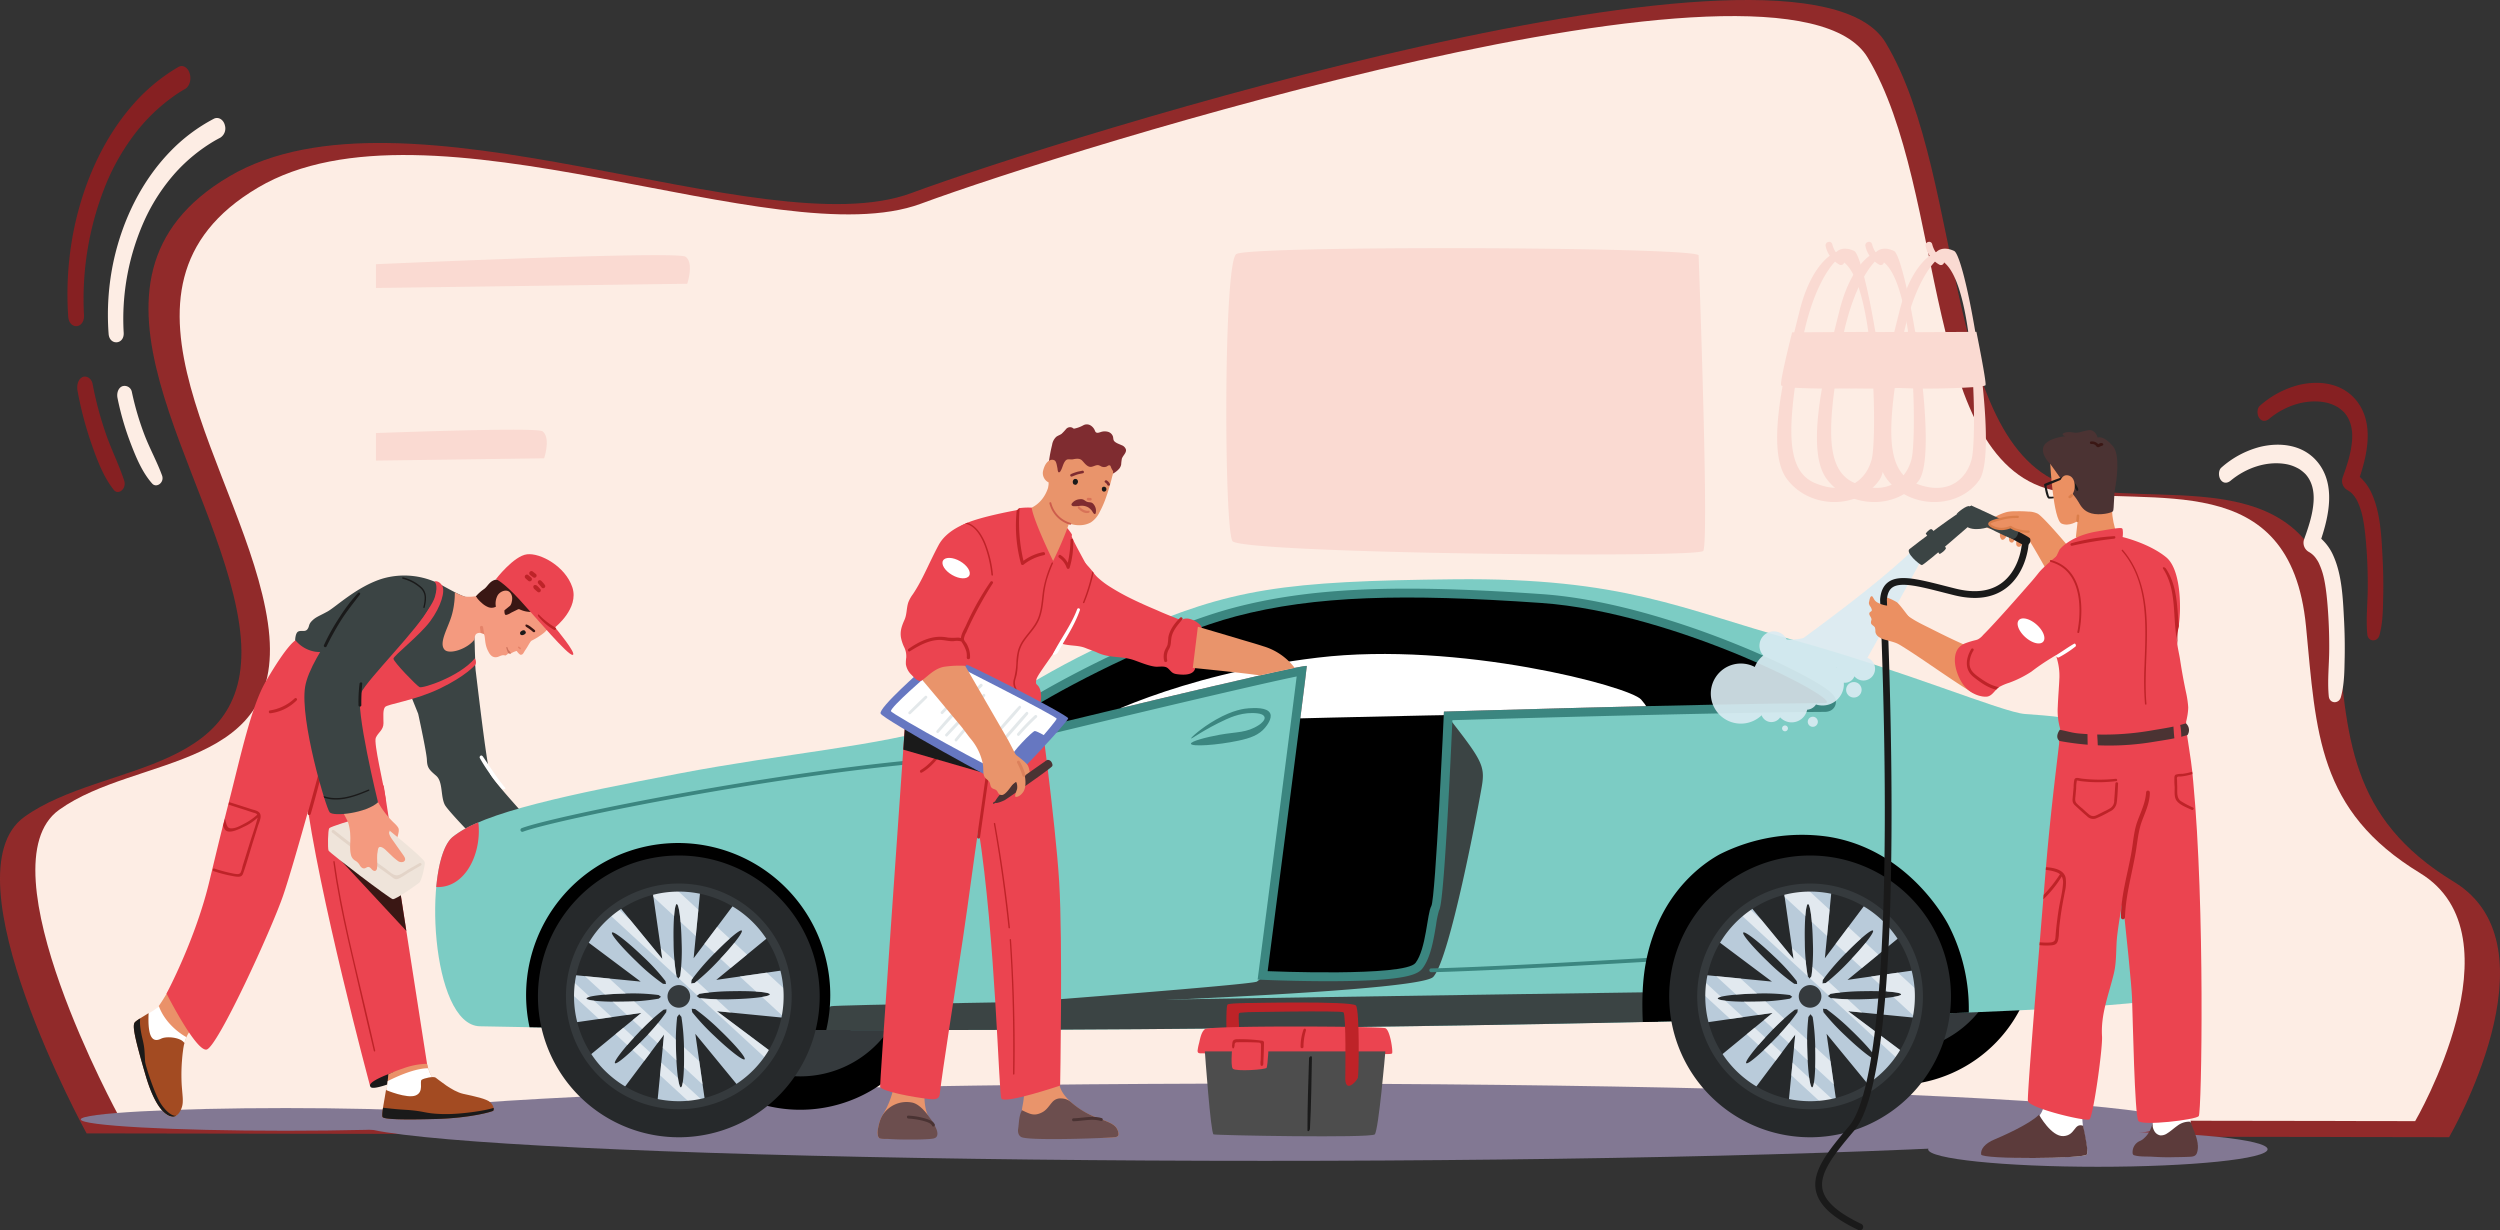 <svg xmlns="http://www.w3.org/2000/svg" xmlns:xlink="http://www.w3.org/1999/xlink" width="1011.869" height="497.979" viewBox="0 0 1011.869 497.979">
  <rect x="0" y="0" width="1011.869" height="497.979" fill="#333333" stroke="none"/>
  <defs>
    <clipPath id="clip-path">
      <path id="Path_254" data-name="Path 254" d="M1552.964,790.3c-52.524.359-154.231,3.465-154.231,3.465s-3.379,75.694-5.1,78.7-2.052,17.333-6.4,23.029-59.843,3.331-59.843,3.331,15.873-122.075,15.842-123.5-123.466,28.613-124.88,29.052-3.9-1.337,13.965-12.318,55.283-29.726,82.183-36.841c31.933-8.446,68.357-9.267,123.58-5.422S1562.154,790.235,1552.964,790.3Z" transform="translate(-1217.368 -747.595)"/>
    </clipPath>
  </defs>
  <g id="SvgCarCleaning" transform="translate(-140.695 -97.972)">
    <g id="Group_41" data-name="Group 41" transform="translate(155.001 104.479)">
      <path id="Path_470" data-name="Path 470" d="M1148.263,461.424c-42.7-25.987-43.2-58.471-47.471-102.712-6.478-67.114-64.048-49.5-103.231-56.306-57.132-9.924-45.984-125.207-79.37-180.673S584.128,160.326,523.826,182.64s-204.969-48.771-276.139-6.693-4.905,119.059,4.153,181.22-54.619,54.672-86.969,77.942,25.181,128.1,25.181,128.1l956.2,1.547s45.011-77.159,2.009-103.331Z" transform="translate(-169.307 -110.987)" fill="#d12525" opacity="0.6"/>
      <g id="Group_46" data-name="Group 46">
        <path id="Path_179" data-name="Path 179" d="M1161.253,435.73q.144-7.874-.278-15.74c-.442-8.454-.839-17.719-4.19-25.34a20.168,20.168,0,0,0-5.016-7.145c3.224-9.723,5.484-21.37-.706-30.014-5.962-8.326-16.23-9.2-24.5-7.056a37.926,37.926,0,0,0-15.221,8.272c-1.261,1.09-1.211,3.631-.274,4.954,1.117,1.577,2.74,1.4,4.022.338,6.343-5.255,14.529-7.981,22.147-6.749a15.447,15.447,0,0,1,4.617,1.5q.564.274,1.1.6c.09.055.3.2.633.444q.585.431,1.128.915.272.243.535.5c.039.038.205.214.238.244,2.523,2.877,3.414,6.622,3.182,10.805-.3,5.368-2.078,10.59-3.885,15.609a4.247,4.247,0,0,0,1.937,4.958,8.7,8.7,0,0,1,3.173,3.015,9.637,9.637,0,0,1,1.153,2.1,28.323,28.323,0,0,1,1.115,2.93c1.158,3.6,1.765,8.848,2.132,13.246q.758,9.059.7,18.178c-.029,6.295-.784,12.667-.181,18.934.3,3.155,4.113,3.189,4.889.411,1.418-5.083,1.445-10.578,1.543-15.9ZM277.841,361.895c-2.055-5.632-4.9-10.7-7.053-16.273a115.145,115.145,0,0,1-5.156-17.477,3,3,0,0,0-3.9-2.356c-1.677.7-2.319,2.815-1.913,4.8a115.333,115.333,0,0,0,5.206,18.015c2.3,6.02,4.786,12.028,8.819,16.566,1.738,1.956,5.041-.414,4-3.278Zm25.442-141.678c-.548-2.38-2.656-3.651-4.506-2.688a69.091,69.091,0,0,0-17.8,13.415c-11.076,11.506-18.955,26.865-22.735,44.1a103.575,103.575,0,0,0-2.029,29.55c.354,4.813,6.374,4.4,6.1-.454a97.22,97.22,0,0,1,8.794-46.348,76.652,76.652,0,0,1,12.312-18.608,67.593,67.593,0,0,1,15.557-12.674q1.193-.686,2.415-1.318a4.417,4.417,0,0,0,1.91-4.891Z" transform="translate(-226.555 -175.955)" fill="#fdede4"/>
        <path id="Path_180" data-name="Path 180" d="M1120.177,451.331c-41.492-25.253-41.98-56.818-46.129-99.807-6.294-65.216-62.237-48.1-100.312-54.714-55.516-9.643-44.684-121.667-77.126-175.565S571.993,158.747,513.4,180.43s-199.173-47.392-268.331-6.5-4.767,115.693,4.035,176.1-53.075,53.126-84.51,75.738,24.469,124.478,24.469,124.478l929.166,1.5s43.739-74.977,1.952-100.409Z" transform="translate(-155 -104.479)" fill="#fdede4"/>
        <path id="Path_181" data-name="Path 181" d="M1663.448,359.629s4.344,116.679,1.862,119.677-187.109,1-190.522-4-3.724-112.681,1.552-116.179,185.247-3,187.109.5Zm74.54,52.95c.71-.127,1.12-.263,1.156-.405.374-1.5-3.7-21.555-3.7-21.555l-.455,0c-2.888-17.34-6.527-31.81-8.576-32.756-4.869-2.247-7.116.374-7.116.374s-.119.037-.338.13a10.316,10.316,0,0,1-1.4-3.19c-.439-1.748-3.052-1-2.686.741a11.019,11.019,0,0,0,1.659,3.9c-3.278,2.461-8.74,8.46-12.221,22.385-.669,2.675-1.4,5.57-2.144,8.609l-.853.005s-4.869,19.1-4.494,21.349c.025.15.24.287.609.411-2.719,15.289-3.639,30.161,1.638,37.417,8.989,12.36,28.839,12.734,37.454.749C1740.032,445.869,1739.811,429.919,1737.988,412.579Zm-19.319-50.388a11.63,11.63,0,0,0,1.756,1.221,1.28,1.28,0,0,0,1.915-.9c4.869,3.821,7.957,15.139,9.8,28.124l-25.985.157C1710.243,372.578,1716.3,364.7,1718.669,362.191Zm14.856,79.946c-2.247,8.614-10.113,14.982-22.847,9.738-10.413-4.288-11.058-17.843-8.286-38.614a284.522,284.522,0,0,0,31.759-.258C1734.8,426.831,1734.38,438.864,1733.526,442.137Z" transform="translate(-990.251 -262.809)" fill="#fadad2"/>
        <path id="Path_182" data-name="Path 182" d="M2168.326,412.579c.71-.127,1.12-.263,1.156-.405.375-1.5-3.7-21.555-3.7-21.555l-.455,0c-2.888-17.34-6.527-31.81-8.576-32.756-4.869-2.247-7.116.374-7.116.374s-.119.037-.338.13a10.316,10.316,0,0,1-1.4-3.19c-.439-1.748-3.053-1-2.686.741a11.023,11.023,0,0,0,1.659,3.9c-3.279,2.461-8.74,8.46-12.221,22.385-.668,2.675-1.4,5.57-2.144,8.609l-.853.005s-4.869,19.1-4.495,21.349c.025.15.24.287.61.411-2.719,15.289-3.64,30.161,1.638,37.417,8.989,12.36,28.839,12.734,37.454.749C2170.37,445.869,2170.149,429.919,2168.326,412.579Zm-19.319-50.388a11.648,11.648,0,0,0,1.756,1.221,1.28,1.28,0,0,0,1.915-.9c4.869,3.821,7.957,15.139,9.8,28.124l-25.985.157C2140.581,372.578,2146.641,364.7,2149.007,362.191Zm14.856,79.946c-2.247,8.614-10.113,14.982-22.847,9.738-10.413-4.288-11.058-17.843-8.286-38.614A284.527,284.527,0,0,0,2164.49,413C2165.139,426.831,2164.718,438.864,2163.864,442.137Z" transform="translate(-1404.484 -262.809)" fill="#fadad2"/>
        <path id="Path_183" data-name="Path 183" d="M1182.056,412.579c.71-.127,1.12-.263,1.156-.405.374-1.5-3.7-21.555-3.7-21.555l-.455,0c-2.888-17.34-6.528-31.81-8.576-32.756-4.869-2.247-7.116.374-7.116.374s-.119.037-.338.13a10.322,10.322,0,0,1-1.4-3.19c-.439-1.748-3.052-1-2.686.741a11.03,11.03,0,0,0,1.659,3.9c-3.278,2.461-8.74,8.46-12.221,22.385-.669,2.675-1.4,5.57-2.144,8.609l-.853.005s-4.869,19.1-4.495,21.349c.025.15.24.287.61.411-2.72,15.289-3.64,30.161,1.638,37.417,8.989,12.36,28.839,12.734,37.454.749C1184.1,445.869,1183.879,429.919,1182.056,412.579Zm-19.319-50.388a11.642,11.642,0,0,0,1.756,1.221,1.28,1.28,0,0,0,1.915-.9c4.869,3.821,7.957,15.139,9.8,28.124l-25.985.157C1154.311,372.578,1160.37,364.7,1162.737,362.191Zm14.857,79.946c-2.247,8.614-10.112,14.982-22.847,9.738-10.413-4.288-11.058-17.843-8.285-38.614A284.516,284.516,0,0,0,1178.22,413C1178.869,426.831,1178.448,438.864,1177.594,442.137ZM657.021,360.205c-3.191-2.234-105.554,2.163-125.3,3.033v9.624l126-1.707S660.553,362.678,657.021,360.205ZM599.09,430.852c-1.8-1.259-35.106-.412-67.366.724v11.149L599.8,441.8S602.622,433.325,599.09,430.852Z" transform="translate(-393.869 -262.809)" fill="#fadad2"/>
        <ellipse id="Ellipse_18" data-name="Ellipse 18" cx="68.701" cy="7.095" rx="68.701" ry="7.095" transform="translate(766.098 451.556)" fill="#827893"/>
        <ellipse id="Ellipse_19" data-name="Ellipse 19" cx="82.974" cy="4.59" rx="82.974" ry="4.59" transform="translate(18.377 441.982)" fill="#827893"/>
        <ellipse id="Ellipse_20" data-name="Ellipse 20" cx="368.445" cy="15.635" rx="368.445" ry="15.635" transform="translate(129.207 432.072)" fill="#827893"/>
        <path id="Path_184" data-name="Path 184" d="M512.662,743.109s1.709-.466,1.864,9.323c.039,2.486.274,5.582.137,8.54s-2.313,7.619-2.313,7.619l-22.685,1.864L441.5,754.917l.311-5.283s0-3.108,1.243-3.729,2.8.311,3.729-.932.311-1.864,1.864-3.418,2.8-1.864,6.215-3.729,12.12-10.255,22.375-13.362a31.584,31.584,0,0,1,23,2.175c3.418,1.864,8.39,4.661,10.566,5.283S512.662,743.109,512.662,743.109Z" transform="translate(-336.66 -496.796)" fill="#3b4444"/>
        <path id="Path_185" data-name="Path 185" d="M452.055,893.144c4.972,40.087,26.1,118.709,26.1,118.709l23.307-7.458-8.592-55.171-2.993-19.214-6.128-39.351L462,852.746s-14.916.311-9.944,40.4Z" transform="translate(-342.709 -578.932)" fill="#eb4450"/>
        <path id="Path_186" data-name="Path 186" d="M585.659,1255.16l.006.03-.007-.022Z" transform="translate(-428.067 -834.09)" fill="#ea9169"/>
        <path id="Path_187" data-name="Path 187" d="M525.147,1277.755l0,.1a1.806,1.806,0,0,0,.265.544c.955,1.029,5.553-.516,11.7-2.75l-2.021-3.391s-9.975,3.359-9.944,5.5Z" transform="translate(-389.699 -844.931)" fill="#1a1a1a"/>
        <path id="Path_188" data-name="Path 188" d="M542.374,1267.552a53,53,0,0,1,5.823-2.288,30.206,30.206,0,0,1,9.828-1.938q.205.911.483,1.8a16.72,16.72,0,0,0,1.589,3.688c2.038,3.315,12.668,9,14.819,9.51s9.263,1.09,7.647,2.724-15.333,3.252-26.188,3.174-15.518.155-15.741-2.008c-.168-1.619.8-5.564,1.478-11.888C542.206,1269.451,542.294,1268.523,542.374,1267.552Z" transform="translate(-399.505 -839.266)" fill="#ea9169"/>
        <path id="Path_189" data-name="Path 189" d="M540.632,1285.35c.223,2.163,4.886,1.93,15.741,2.008s24.571-1.54,26.188-3.175-5.5-2.21-7.646-2.724-12.781-6.195-14.819-9.51a16.717,16.717,0,0,1-1.589-3.688c-1.762,0-6.6.3-16.4,5.2C541.436,1279.787,540.464,1283.731,540.632,1285.35Z" transform="translate(-399.505 -842.397)" fill="#fff"/>
        <path id="Path_190" data-name="Path 190" d="M540.242,1283.273s8.541,3.611,12.011,2.195,1.469-5.665,2.427-6.334,4.713-1.479,5.621-.9,6.6,5.572,11.214,6.584,9.537,2.008,11.028,3.487,1.429,3.035,1.105,3.362-9.115,2.941-23.092,3.33-21.1.124-21.685-.779.935-7.813,1.372-10.941Z" transform="translate(-398.317 -848.594)" fill="#a34b22"/>
        <path id="Path_191" data-name="Path 191" d="M560.556,1316.528c-13.976.388-21.1.124-21.685-.779-.253-.391-.112-1.906.165-3.753,2.066.167,4.032.509,8.95.811,8.356.514,7.386,1.495,15.132,1.728,6.835.206,17.272-1.33,20.672-2.505a1.472,1.472,0,0,1-.142,1.167C583.325,1313.525,574.533,1316.139,560.556,1316.528Z" transform="translate(-398.317 -870.128)" fill="#1a1a1a"/>
        <path id="Path_192" data-name="Path 192" d="M485.12,1039.314c2.807,20.142,7.908,39.907,12.523,59.689,1.31,5.615,2.642,11.224,3.9,16.849.08.355-.461.508-.548.151-2.419-10.005-4.694-20.047-7.029-30.073-2.312-9.927-4.663-19.848-6.616-29.853-1.081-5.536-2.028-11.1-2.768-16.691C484.545,1039.086,485.077,1039.011,485.12,1039.314Z" transform="translate(-363.979 -697.106)" fill="#be2328"/>
        <path id="Path_193" data-name="Path 193" d="M491.849,1037.26l26.9,28.956L515.756,1047Z" transform="translate(-368.585 -695.926)" fill="#3a1714"/>
        <path id="Path_194" data-name="Path 194" d="M271.113,1216.528c4.727,16.159,9.163,15.227,10.406,15.227s.989-.621,1.84-3.107.4-4.35.18-8.7.462-8.39,1.2-13.052c.1-.665.693-2.831.841-3.4a15.721,15.721,0,0,1,.832-2.384A9.9,9.9,0,0,1,288,1198.5l-8.834-16.293s-2.524,4.363-3.952,6.271l-.057.078a12.125,12.125,0,0,1-2.772,3.107c-2.624,1.672-5.543,2.893-6.248,3.729C265.09,1196.639,266.386,1200.368,271.113,1216.528Z" transform="translate(-225.253 -787.835)" fill="#ea9169"/>
        <path id="Path_195" data-name="Path 195" d="M268.684,1227.393c4.727,16.159,9.953,16.781,11.2,16.781s2.319-1.554,3.169-4.04.458-4.972.237-9.323a75.628,75.628,0,0,1,.723-14.605,18.775,18.775,0,0,1,.387-1.843,15.719,15.719,0,0,1,.832-2.384c-1.593-.8-8.537-5.143-11.2-12.632l-.057.078a12.2,12.2,0,0,1-2.816,2.2c-2.624,1.672-6.092,3.493-6.8,4.329C263.311,1207.194,263.957,1211.234,268.684,1227.393Z" transform="translate(-224.067 -798.701)" fill="#fff"/>
        <path id="Path_196" data-name="Path 196" d="M268.683,1232.412c4.727,16.159,9.953,16.781,11.2,16.781s2.6-1.243,3.451-3.729.176-5.283-.045-9.634a75.633,75.633,0,0,1,.723-14.605,18.746,18.746,0,0,1,.387-1.843,3.754,3.754,0,0,0-.665-.721c-1.8-1.571-6.593-2.118-8.788-1.037-1.3.64-2.875.977-3.926-.75-1.452-2.39-1.172-7.955-1.107-9.612-2.624,1.672-4.849,2.871-5.554,3.707-1.047,1.243-.4,5.283,4.326,21.442Z" transform="translate(-224.067 -803.72)" fill="#a34b22"/>
        <path id="Path_197" data-name="Path 197" d="M266.528,1213.17c-.335,1.855.1,4.931.928,8.38.9,3.729.785,4.972,1.034,9.012.095,1.536,3.827,13.363,6.563,17.4,2.28,3.367,4.825,4.972,6.064,4.525a2.437,2.437,0,0,1-1.239.447c-1.243,0-6.469-.622-11.2-16.781s-5.373-20.2-4.326-21.442A11.126,11.126,0,0,1,266.528,1213.17Z" transform="translate(-224.066 -807.465)" fill="#1a1a1a"/>
        <path id="Path_198" data-name="Path 198" d="M300.1,937.947s11.809,23.307,16.159,22.685,26.414-48.789,31.076-62.462,15.227-52.828,15.227-52.828,15.4-47.894,4.525-46.03a22.481,22.481,0,0,1-6.526.311A13.094,13.094,0,0,1,352.311,795s-3.107,1.243-12.12,16.781c-5.8,9.994-10.093,30.066-14.547,47.446-.1.373-.193.746-.286,1.116q-1.195,4.694-2.368,9.394c-.1.411-.205.817-.3,1.221-1.246,4.972-4.342,17.77-5.18,21.308C311.913,915.884,300.1,937.947,300.1,937.947Z" transform="translate(-247.006 -542.317)" fill="#eb4450"/>
        <path id="Path_199" data-name="Path 199" d="M364.692,992.076l.573,2.1c-.091-.261-.181-.522-.267-.783-.114-.408-.22-.818-.327-1.229Z" transform="translate(-287.946 -667.277)" fill="#464c7b"/>
        <path id="Path_200" data-name="Path 200" d="M351.951,927.785a60.831,60.831,0,0,0,8.04,2.1c.792.091,1.942.382,2.5-.391a10.443,10.443,0,0,0,.809-2.59q1.537-4.923,3.072-9.846c.989-3.16,2.138-6.317,2.972-9.522a3.168,3.168,0,0,0,.075-.366,20.38,20.38,0,0,1-5.456,3.664c-1.85.857-6.542,3.462-7.965.881a7.906,7.906,0,0,1-.556-1.3c.255-.893.5-1.788.717-2.691.111.379.226.757.35,1.132.156.556.318,1.109.5,1.649l-.236-.865c.051.144.1.289.153.433.368,1.023.766,1.447,1.934,1.433,1.884-.022,3.732-1.163,5.365-1.987a23.842,23.842,0,0,0,5.031-3.531,1.476,1.476,0,0,0-.321-.393,4.354,4.354,0,0,0-1.3-.457l-2.288-.759c-1.534-.512-6.179-1.946-7.7-2.492.083-.33.169-.662.255-.994,1.978.6,7.043,2.2,9.007,2.854,1.174.388,3.063.645,3.578,1.991.557,1.462-.526,3.512-.953,4.883q-1.009,3.236-2.022,6.475c-1.321,4.221-2.492,8.522-3.966,12.693-.493,1.39-1.485,1.368-2.817,1.268a54.491,54.491,0,0,1-9.079-2.215c-.662-.232-.377-1.3.293-1.057Zm22.433-64.01a18.69,18.69,0,0,0,10.027-4.86c.532-.505,1.33.288.807.807a18.111,18.111,0,0,1-10.676,5.217C373.884,865.012,373.726,863.887,374.384,863.775Zm15.668,42.286a.634.634,0,0,1-.356-.752c1.868-6.654,3.712-13.313,5.444-20,.2-.753,1.351-.418,1.161.337-1.688,6.7-3.454,13.382-5.371,20.02a.635.635,0,0,1-.878.4Z" transform="translate(-279.456 -582.741)" fill="#be2328"/>
        <path id="Path_201" data-name="Path 201" d="M560.133,825.243l4.442,11.026,2.26,5.613s.417,1.9.964,4.506c1.02,4.84,2.488,12.113,2.565,14.142.119,3.121.863,3.959,3.71,6.387s1.769,8.225,3.513,11.748c1.212,2.451,15.577,17.474,25.326,26.233.244.22.484.438.724.649a42.13,42.13,0,0,0,7.008,5.421,2.578,2.578,0,0,0,.959.309c1.49.041,2.8-2.964,3.84-6.62a80.755,80.755,0,0,0,2.172-13.353s-20.262-21.659-21.7-25.224-5.554-40.015-6.11-44.016Z" transform="translate(-411.882 -559.478)" fill="#3b4444"/>
        <path id="Path_202" data-name="Path 202" d="M695.564,1047.05a2.579,2.579,0,0,0,.916.42c1.474.216,2.55-.983,4.594-6.121l-5.983-4.537C694.567,1039.072,694.481,1044.585,695.564,1047.05Z" transform="translate(-497.217 -695.642)" fill="#3a1714"/>
        <path id="Path_203" data-name="Path 203" d="M741.1,1037.88a4.4,4.4,0,0,0-.551.307,4.009,4.009,0,0,0-1.216,1.44,3.736,3.736,0,0,1-.744,1.123,2.622,2.622,0,0,1-2.281.291,6.048,6.048,0,0,1-2.752-1.288,6.734,6.734,0,0,1-1.214-1.548c-.959-1.574-1.661-3.484-1.118-5.245.156-.506.409-.976.615-1.464a8.435,8.435,0,0,0,.639-3.7,8.529,8.529,0,0,0-.305-1.866c-.12-.425-.532-1.046-.507-1.469a13.392,13.392,0,0,1,2.136,1.406q1.908,1.281,3.794,2.594c.865.6,1.737,1.206,2.562,1.865,1.9,1.516,3.175,3.356,2.9,5.226a2.952,2.952,0,0,1-.759,1.59A3.9,3.9,0,0,1,741.1,1037.88Z" transform="translate(-520.242 -687.808)" fill="#f49a7f"/>
        <path id="Path_204" data-name="Path 204" d="M701.762,1034.63l-7.483-5.99s1-6.884,2.275-8.473,14.535,8.289,14.535,8.289l4.946,4.958-1.175,3.442Z" transform="translate(-496.94 -684.979)" fill="#f49a7f"/>
        <path id="Path_205" data-name="Path 205" d="M729.85,1041.68s-15.821,1.557-16.734,2.508-.56,3.119.08,4.039,18.611-1.923,18.909-2.551.243-3.424-.7-3.716a5.433,5.433,0,0,0-1.56-.28Z" transform="translate(-508.533 -698.729)" fill="#3a1714"/>
        <path id="Path_206" data-name="Path 206" d="M703.375,1027.771c.932-.019.6-.944,1.218-1.267s1.56.28,2.187.578.6-.944,1.84-1.28a2.715,2.715,0,0,1,1.566.378q.279.121.553.254c-.041-.363.368-.888.517-1.175a7.593,7.593,0,0,1-3.161-2.4,26.631,26.631,0,0,1-6.994-.017c-2.808-.566-6.218-1.074-6.218-1.074s1.2-13.97,8.175-11.208c.285.113,6.765,5.427,7.709,6.03s1.31,3.393,2.895,4.916,3.784,2.722,3.187,3.977a1.593,1.593,0,0,1-.273.4c.769.221,1.542.413,2.331.592,1.084.246.774,1.709-.211,1.826a8.565,8.565,0,0,1-3.238-.373c-.461-.125-.918-.265-1.377-.4.017.045.035.091.05.136a2.209,2.209,0,0,1,.08.326,1.91,1.91,0,0,1,.028.413l.037.024a20.323,20.323,0,0,1,2.179,1.427c-.093.414-.157.9-.269,1.388-.286,1.249-2.15,1.286-3.082,1.3s-.932.018-1.224.957-1.846.969-3.1.372-1.846.969-3.405.689-5.088-5.8-4.479-6.438S702.443,1027.789,703.375,1027.771Z" transform="translate(-497.324 -678.767)" fill="#f49a7f"/>
        <path id="Path_207" data-name="Path 207" d="M713.829,1041.326a11.144,11.144,0,0,0,2.457,3.253c.564.408.076,1.363-.542.971a9.805,9.805,0,0,1-2.9-3.621A.578.578,0,0,1,713.829,1041.326Zm3.55-.476a16.447,16.447,0,0,0,2.993,2.821c.57.407.052,1.374-.54.967a15.124,15.124,0,0,1-3.331-3.082C716.1,1041.055,716.963,1040.357,717.379,1040.851Zm4.371-.937c.821.5,1.62,1.008,2.486,1.425.658.317.1,1.3-.551.988a12.387,12.387,0,0,1-2.577-1.546C720.627,1040.391,721.225,1039.6,721.75,1039.914Zm-.335-9.774c.707,1.219,1.382,2.447,2.163,3.621.409.615-.546,1.179-.969.593a21.883,21.883,0,0,1-2.192-3.6C720.109,1030.084,721.028,1029.472,721.415,1030.14Zm-11.671,4.267c2.005.51,3.645-.04,5.6-.42,1.128-.219,1.389.233,2.066,1.108.384.5-.429,1.143-.856.688q-.336-.351-.656-.717a7.292,7.292,0,0,1-.966.294,16.638,16.638,0,0,1-2.049.434,7.788,7.788,0,0,1-3.435-.21A.607.607,0,0,1,709.744,1034.407Z" transform="translate(-506.28 -691.229)" fill="#e58369"/>
        <path id="Path_208" data-name="Path 208" d="M676.671,1015.2c.244.22.484.438.724.649a36.873,36.873,0,0,1,.007-9.62c.514-3.754,1.688-8.95,6.174-9.635a.288.288,0,0,0-.079-.569c-4.343.653-5.877,5.239-6.511,8.989a36.871,36.871,0,0,0-.315,10.187Z" transform="translate(-485.639 -669.776)" fill="#1a1a1a"/>
        <path id="Path_209" data-name="Path 209" d="M647.81,922.838c3.539,5.156,5.671,8.711,8.959,12.561.451.528-.915.86-1.369.345a70.8,70.8,0,0,1-8.9-12.381c-.314-.564.524-1.671,1.311-.525Z" transform="translate(-466.602 -623.058)" fill="#fff"/>
        <path id="Path_210" data-name="Path 210" d="M529.759,763.469c-.123.175-3.884,4.506-14.139,9.478s-21.423,6.333-22.356,7.576-.621,3.729-.621,6.526-2.175,3.729-3.107,5.9,3.23,19.08,3.936,24.4-17.318-12.4-17.318-12.4l-10.877-35.426,18.645-21.442L500.7,753.37s11.187-12.12,12.741-17.4-.223-6.292-.223-6.292,1.639-.641,3.106,1.582-.379,8.556-4.729,14.461-14.916,13.984-14.916,15.227,9.323,10.877,10.565,11.5,16.2-4.222,22.383-11.648c0,0,.9,1.585.128,2.674Z" transform="translate(-351.737 -500.842)" fill="#eb4450"/>
        <path id="Path_211" data-name="Path 211" d="M531.546,972.4a35.922,35.922,0,0,0,6.526,8.7c2.588,2.38,2.176,2.8,2.176,3.729a15.587,15.587,0,0,1-.932,3.418l-5.778-1.556-2.923-12.117Z" transform="translate(-393.165 -654.798)" fill="#f49a7f"/>
        <path id="Path_212" data-name="Path 212" d="M501.26,995.732s16.5,13.174,16.607,14.724-1.339,7.57-2.226,8.255-9.486,6.895-10.747,6.672-25.613-18.766-25.988-19.675-.276-8.392.3-9.055,10.035-3.506,10.035-3.506Z" transform="translate(-360.238 -667.956)" fill="#efe4da"/>
        <path id="Path_213" data-name="Path 213" d="M483.756,1004.753c5.37,4.316,10.9,8.429,16.483,12.46q2.065,1.49,4.138,2.969c1.242.887,3.025,2.718,4.526,2.829,1.484.109,3.436-1.567,4.722-2.3q2.307-1.321,4.62-2.63c.612-.346,1.236.548.621.911q-2.539,1.5-5.086,2.991c-1.367.8-2.914,2.084-4.432,2.534-1.1.325-2.017-.714-2.856-1.31q-2.442-1.735-4.876-3.481c-6.328-4.538-12.6-9.155-18.672-14.035-.622-.5.192-1.433.812-.934Z" transform="translate(-362.798 -675.225)" fill="#e3d4c8"/>
        <path id="Path_214" data-name="Path 214" d="M503.939,970.254s5.685,10.879,4.817,11.964c-.777.971,1.381,3.622,1.867,4.335,1.127,1.656,2.312,3.266,3.461,4.907.625.893,1.725,2.275.27,3.045a2.428,2.428,0,0,1-2.4-.5,21.347,21.347,0,0,1-2.484-2.128l-2.1-1.991a5.951,5.951,0,0,0-1.522-1.161c-2-.932-1.683.991-2.054,2.542-.166,2.6.135,3.819-.1,5.742a1.36,1.36,0,0,1-.6,1.118c-.531.258-1.136-.163-1.534-.6s-.838-.957-1.428-.944c-.535.011-.961.471-1.486.574-.768.151-1.464-.493-1.873-1.16a4.867,4.867,0,0,0-2.034-2.047,3.649,3.649,0,0,1-1.608-2.334c-.631-2.508-.091-5.316-.275-7.881a18.253,18.253,0,0,0-.994-5.538c-1.647-3.321-3.551-6.517-5.029-9.916a114.876,114.876,0,0,0,13.47,1.567c1.128.064,2.755,1.106,3.639.4Z" transform="translate(-365.402 -652.191)" fill="#f49a7f"/>
        <path id="Path_215" data-name="Path 215" d="M477.117,738.07s-22.063,25.482-24.239,38.844,8.371,48.911,9.924,50.776,14.916.311,19.578-4.04c0,0-9.458-38.5-6.972-44.094s24.083-26.88,27.5-34.649-1.243-8.08-1.243-8.08l-24.55,1.243Z" transform="translate(-343.688 -505.431)" fill="#3b4444"/>
        <path id="Path_216" data-name="Path 216" d="M473.994,752.712a84.1,84.1,0,0,1,6.268-11.219,67.824,67.824,0,0,1,7.553-9.9.483.483,0,0,1,.726.638c-2.566,3.388-5.216,6.663-7.518,10.247a112.489,112.489,0,0,0-5.982,10.754A.585.585,0,0,1,473.994,752.712Zm14.413,15.6c.081-.687,1.166-.7,1.092,0a78.96,78.96,0,0,0-.371,8.707.573.573,0,0,1-1.146,0A58.481,58.481,0,0,1,488.407,768.315Zm-14.536,45.467c5.982,2.129,12.48-.224,18.111-2.62.323-.14.572.354.246.494-5.6,2.405-12.16,4.811-18.136,2.825Zm32.146-88.511a16.944,16.944,0,0,1,7.7,4.172c2.165,2.259,1.715,5.229,1.045,8.016-.085.354-.629.2-.546-.15a13.684,13.684,0,0,0,.535-4.192,5.38,5.38,0,0,0-1.828-3.6,17.438,17.438,0,0,0-7.064-3.667A.3.3,0,0,1,506.017,725.27Z" transform="translate(-357.186 -498.096)" fill="#1a1a1a"/>
        <path id="Path_217" data-name="Path 217" d="M642.043,723.948a17.118,17.118,0,0,1,3.273-2.964c1.742-1.125,2.274-3.7,5.692-4.011,2.542-.231,9.568-4.878,12.12-5.594,2.012-.565-1.888-.725.039.085a3.387,3.387,0,0,0,.6.216,3.692,3.692,0,0,0,.71.044c2.867.047,5.887,1.758,8,3.615a9.445,9.445,0,0,1,2.315,2.877,5.723,5.723,0,0,1,.532,1.691,5.126,5.126,0,0,1,.05.864c0,.175-.175.77-.1.9,0,0-.353-2-.483,2.294s.932,11.5-5.843,14.42c-7.945,3.427-23.114-7.8-23.114-7.8l-3.782-6.642Z" transform="translate(-463.819 -488.996)" fill="#3a1714"/>
        <path id="Path_218" data-name="Path 218" d="M609,750.486a30.763,30.763,0,0,0,1.107-5.173l0-.254.035-.007a32.069,32.069,0,0,0,.255-4.431,20.4,20.4,0,0,0,3.961,1.733,14.342,14.342,0,0,0,2.987.074c.7-.084,1.523-.165,1.523-.165a12.9,12.9,0,0,0,2.379,2.658,8.464,8.464,0,0,0,2.673,1.746,3.666,3.666,0,0,0,3.1-.177,6.952,6.952,0,0,1,.618-4.42c.807-1.612,3.479-2.892,5-1.458a3.484,3.484,0,0,1,.971,2.39,5.041,5.041,0,0,1-.176,1.553,3.469,3.469,0,0,1-.658,1.542s-2.293,1.846-2.293,1.846-.147,1.907.649,1.9a5.926,5.926,0,0,0,2.019-.9q1.31-.644,2.618-1.291a1.137,1.137,0,0,1,.573-.165,1.224,1.224,0,0,1,.41.135,10.683,10.683,0,0,0,5.664.919,1.277,1.277,0,0,1,.77.064,1.162,1.162,0,0,1,.31.3,13.053,13.053,0,0,0,1.672,1.986c.851.718,2.3,4.469,2.705,3.978,1.08-1.32-.164.086-.164.545q0,.932-2.8,2.8a26.515,26.515,0,0,1-3.375,1.989c-.615.307-1.414,2.113-2.539,3.731-.762,1.1-.948,2.023-1.928,2.011-.361,0-1.175-.859-1.619-1.545a8.355,8.355,0,0,0-2.374,1.028c-.288.15-.741-.245-1.052-.1-.179.384-1.061.985-1.259.909-1.13-.434-2.312.42-3.07.607-2.409.6-3.366-1.538-3.823-2.407-1.37-2.607-1.125-5.073-1.525-6.461-.071-.253-.158-.422-.266-.474a4.238,4.238,0,0,0-1.208-.368q-.186-.029-.374-.044a2.249,2.249,0,0,0-1.556.536,3.829,3.829,0,0,0-.621,2.175c-2.854,3.839-10.255,6.215-12.12,4.04C603.9,761.158,607.451,755.458,609,750.486Z" transform="translate(-440.616 -507.437)" fill="#f49a7f"/>
        <path id="Path_219" data-name="Path 219" d="M700.888,779.769a1.8,1.8,0,0,0-.195-.19c-.422-.368-.866-.709-1.31-1.05a6.115,6.115,0,0,0-1.665-1.014.751.751,0,0,0-.362-.054c-.5.083-.263.768.024.951a21.683,21.683,0,0,1,2.321,1.638c.275.232.507.574.907.515a.464.464,0,0,0,.389-.627A.7.7,0,0,0,700.888,779.769Z" transform="translate(-498.706 -531.193)" fill="#3a1714"/>
        <path id="Path_220" data-name="Path 220" d="M693.144,784.158a.614.614,0,0,0-.582-.368,1.732,1.732,0,0,0-1,.388.931.931,0,0,0-.424,1.14c.429.874,1.643.349,2.124-.18A.674.674,0,0,0,693.144,784.158Z" transform="translate(-494.899 -535.208)" fill="#1a1a1a"/>
        <path id="Path_221" data-name="Path 221" d="M648.576,782.715c-.071-.253-.158-.422-.266-.474a4.254,4.254,0,0,0-1.208-.369c-.1-.738-.188-1.474-.289-2.207-.109-.807,1.126-.931,1.249-.136C648.225,780.589,648.408,781.651,648.576,782.715Zm14.757,5.271a2.211,2.211,0,0,0-.693-.586c-.362-.2-.641.372-.284.579a2.528,2.528,0,0,1,.509.413C663.113,788.64,663.548,788.268,663.332,787.986Z" transform="translate(-466.839 -532.168)" fill="#e58369"/>
        <path id="Path_222" data-name="Path 222" d="M677.769,804.958c-.288.15-.734-.021-1.052-.1a15.635,15.635,0,0,1-.766-2.084c-.139-.618.423-.592.564.031C676.777,803.984,677.4,803.823,677.769,804.958Z" transform="translate(-485.306 -546.964)" fill="#ce735c"/>
        <path id="Path_223" data-name="Path 223" d="M664.419,709.763s2.752.874,9.7,8.455,19.477,22.514,21.372,22.2-7.157-11.142-7.157-11.142,9.866-7.685,7.023-16.214-12.965-13.994-18.335-13.362S664.419,709.763,664.419,709.763Z" transform="translate(-478.007 -481.858)" fill="#eb4450"/>
        <path id="Path_224" data-name="Path 224" d="M701.852,722.266a.832.832,0,0,1,1.157,0,12.145,12.145,0,0,1,1.523,1.771.834.834,0,0,1-1.308,1.009c-.435-.56-.91-1.085-1.371-1.623A.839.839,0,0,1,701.852,722.266ZM700,724.172a.872.872,0,0,1,.826-.163,1.611,1.611,0,0,1,.764.492c.355.344.7.7,1.025,1.074a.8.8,0,0,1-1.136,1.136q-.582-.464-1.124-.974a1.5,1.5,0,0,1-.509-.747A.854.854,0,0,1,700,724.172Zm-1.726-5.388a.9.9,0,0,1,1.226-.321c.467.356.926.722,1.388,1.086a.875.875,0,0,1-1.059,1.372c-.412-.3-.827-.6-1.233-.911A.92.92,0,0,1,698.278,718.785Zm-1.745,1.309a.853.853,0,0,1,1.113-.222c.47.349.905.729,1.345,1.115a.893.893,0,0,1,0,1.256.911.911,0,0,1-1.256,0c-.387-.331-.775-.655-1.134-1.017a.865.865,0,0,1-.068-1.132Zm5.673,16a30.111,30.111,0,0,0,6.568,5.126c.618.354-.01,1.229-.622.9a22.625,22.625,0,0,1-6.234-5.324C701.421,736.251,701.695,735.576,702.206,736.1Z" transform="translate(-498.256 -493.703)" fill="#be2328"/>
        <ellipse id="Ellipse_21" data-name="Ellipse 21" cx="45.682" cy="47.394" rx="45.682" ry="47.394" transform="translate(262.854 339.277) rotate(-1.289)" fill="#353a3d"/>
        <path id="Path_225" data-name="Path 225" d="M900.908,1002.545a57.021,57.021,0,1,1-55.726,58.287A57.021,57.021,0,0,1,900.908,1002.545Zm2.258,100.5a43.507,43.507,0,1,0-44.473-42.518A43.506,43.506,0,0,0,903.167,1103.047Z" transform="translate(-592.614 -673.905)"/>
        <ellipse id="Ellipse_22" data-name="Ellipse 22" cx="45.682" cy="47.394" rx="45.682" ry="47.394" transform="translate(705.978 329.298) rotate(-1.289)" fill="#353a3d"/>
        <path id="Path_226" data-name="Path 226" d="M2111.845,975.334a57.021,57.021,0,1,1-55.726,58.287A57.02,57.02,0,0,1,2111.845,975.334Zm2.258,100.5a43.507,43.507,0,1,0-44.473-42.518A43.507,43.507,0,0,0,2114.1,1075.836Z" transform="translate(-1360.431 -656.651)"/>
        <path id="Path_227" data-name="Path 227" d="M615.366,908.291c243.451,5.185,672.7-3.712,680.1-11.457s12.78-42.421,3.425-51.307-14.623-12.429-13.208-17.344-1.212-13.2-3.99-14.61-9.933-21.394-14.005-25.88-17.819-5.093-26.991-5.8-48.613-17.524-93.7-29.939-68.574-25.315-137.326-24.585-90.253,3.656-132.157,22.094-48.184,28.753-74.039,37.065-64.447,11.214-107.8,19.513-79.4,15.619-91.386,25.654-8.92,76.173,11.08,76.6Z" transform="translate(-435.413 -499.414)" fill="#7cccc4"/>
        <path id="Path_228" data-name="Path 228" d="M1020.86,1199.536c1.9-5.245,3.877-9.268,5.243-9.615,3.945-1,328.457-5.617,328.457-5.617l5.683,3.955s.32,3.244.615,7.922C1258.988,1198.446,1133.627,1199.866,1020.86,1199.536Z" transform="translate(-704.015 -789.162)" fill="#3b4444"/>
        <path id="Path_229" data-name="Path 229" d="M1363.094,873.761c15.24,19.495,16.813,21.6,15.33,30.327s-12.93,69.72-19.632,77.042-197.629,12.611-197.629,12.611,124.154-9.282,126.259-10.7a24.525,24.525,0,0,0,4.33-4.217s50.486-.982,55.152-3.833,9.256-15.925,10-23.419S1363.094,873.761,1363.094,873.761Z" transform="translate(-792.977 -592.257)" fill="#3b4444"/>
        <path id="Path_230" data-name="Path 230" d="M1142.946,1013.693a.772.772,0,0,1-.768-.7c-1.307-14.453-7.541-86.856-1.871-92.951,5.437-5.845,9.422-9.133,24.761-16.084a.772.772,0,1,1,.637,1.406c-15.084,6.835-18.978,10.041-24.269,15.729-3.77,4.053-1.462,50.407,2.279,91.76a.772.772,0,0,1-.769.842Z" transform="translate(-778.266 -611.358)" fill="#3b8680"/>
        <path id="Path_231" data-name="Path 231" d="M757.985,1019.142a61.6,61.6,0,0,1,61.307,75.669c-42.39-.112-83.051-.468-120.086-1.118a61.541,61.541,0,0,1,58.779-74.551Z" transform="translate(-499.18 -684.428)"/>
        <circle id="Ellipse_23" data-name="Ellipse 23" cx="26.29" cy="26.29" r="26.29" transform="matrix(0.707, -0.707, 0.707, 0.707, 223.263, 407.939)" fill="#353a3d"/>
        <path id="Path_232" data-name="Path 232" d="M796.238,1182.5l25.891,18.386c-.075,0-.148.009-.223.011a26.4,26.4,0,0,1-5.371-.428l-18.057-12.823A26.141,26.141,0,0,1,796.238,1182.5Zm6.633-26.61a26.371,26.371,0,0,1,4.292-3.435l39.729,28.261a26.094,26.094,0,0,1-1.98,5.487Zm13.317-7.059,31.159,22.126a26.554,26.554,0,0,1,.253,3.065c.005.224,0,.446,0,.669l-35.026-24.872A26.1,26.1,0,0,1,816.188,1148.83Zm-20.162,18.578a26.094,26.094,0,0,1,1.762-4.525l42.353,30.075a26.382,26.382,0,0,1-3.692,3.155Zm-.929,5.3a26.2,26.2,0,0,1,.439-3.243l39.136,27.79a26.2,26.2,0,0,1-2.915,1.485l-36.66-26.032Z" transform="translate(-560.866 -766.669)" fill="#3d4244"/>
        <circle id="Ellipse_24" data-name="Ellipse 24" cx="13.145" cy="13.145" r="13.145" transform="translate(245.556 396.823) rotate(-8.338)" fill="#8fa5b6"/>
        <circle id="Ellipse_25" data-name="Ellipse 25" cx="5.988" cy="5.988" r="5.988" transform="matrix(0.054, -0.999, 0.999, 0.054, 254.141, 413.631)" fill="#b9cbda"/>
        <path id="Path_233" data-name="Path 233" d="M913.944,1172.586c-8.03,2.524-9.25,4.837-9.573,6.319-.446,2.049,2.5,6.238,2.323,9.4s-1.05,4.288-1.936,7.838c-.816,3.273,6.9,9.305,8.529,9.472s4.241-4.8,4.314-10.588S917.429,1171.49,913.944,1172.586Z" transform="translate(-630.124 -781.701)" fill="#8fa5b6"/>
        <path id="Path_234" data-name="Path 234" d="M913.161,1189.057c4.45-3.991,7.605-3.134,8.9-3.163s3.392,4.959,3.768,11.512-1.431,11.019-2.856,12.119-8.622-2.74-9.591-5.133c-.668-1.649,3.053-2.438,3.449-6.784C917.379,1191.607,911.645,1190.417,913.161,1189.057Z" transform="translate(-635.564 -790.133)" fill="#b9cbda"/>
        <path id="Path_235" data-name="Path 235" d="M1354.946,896.583c23.4-.526,27.159-2.923,28.843-5.128,3.261-4.271,4.477-11.619,5.455-17.523a40.3,40.3,0,0,1,1.223-5.93c.509-.888,2.088-3.642,5.4-76.969,11.271-.336,49.445-1.45,87.549-2.306,26.514-.6,47.8-.951,63.274-1.058,2.989-.067,4.348-2.066,4.39-3.9.052-2.232-.823-4.3-12.626-10.671a291.568,291.568,0,0,0-27.978-12.922c-16.415-6.637-48.433-18.083-78.445-20.173-26.3-1.831-46.788-2.5-64.491-2.1-23.408.526-42.555,2.951-60.254,7.633-27.3,7.221-65.054,26.131-83.144,37.253-16.626,10.222-17.3,13.34-16.49,16.1a4.115,4.115,0,0,0,4.128,2.914,4.869,4.869,0,0,0,1.336-.22c6.09-1.676,98.715-23.988,119.72-28.246-2.292,18.561-11.491,89.531-15.3,118.805l-.5,3.878,3.907.167C1321.12,896.2,1338.857,896.944,1354.946,896.583Z" transform="translate(-822.318 -506.046)" fill="#3b8680"/>
        <path id="Path_236" data-name="Path 236" d="M1552.964,790.3c-52.524.359-154.231,3.465-154.231,3.465s-3.379,75.694-5.1,78.7-2.052,17.333-6.4,23.029-59.843,3.331-59.843,3.331,15.873-122.075,15.842-123.5-123.466,28.613-124.88,29.052-3.9-1.337,13.965-12.318,55.283-29.726,82.183-36.841c31.933-8.446,68.357-9.267,123.58-5.422S1562.154,790.235,1552.964,790.3Z" transform="translate(-828.614 -512.259)"/>
        <path id="Path_237" data-name="Path 237" d="M1465.221,872c.974,2.1-1.481,5.1-2.007,5.742-2.5,3.048-5.986,4.292-10.867,5.33-8.484,1.806-19,2.529-19.2,1.245-.153-1,6.279-2.694,11.769-3.673,6.916-1.232,10.791-.663,15.832-3.967.8-.525,2.484-1.931,2.22-3.051s-1.784-1.488-2.834-1.615c-5.719-.69-10.684,1.482-12.964,2.529-8.709,4-13.779,7.9-13.969,7.639s4.04-4.214,10.1-7.654c7.075-4.014,11.653-4.468,13.224-4.57C1458.645,869.823,1464.048,869.47,1465.221,872Z" transform="translate(-965.432 -589.785)" fill="#3b8680"/>
        <path id="Path_238" data-name="Path 238" d="M1199.371,835.311c1.507,7.378-.249,22.058-1.582,24.679s-9.292-2.695-14.2-7.084-6.615-9.157-3.57-12.888,18.971-6.566,19.35-4.707Z" transform="translate(-803.971 -567.505)" fill="#7cccc4"/>
        <path id="Path_239" data-name="Path 239" d="M1209.288,840.833c1.612,5.881.965,12.377-.282,14.617s-9.6-.686-11.264-2.716-.818-8.686.907-10.022S1208.955,839.62,1209.288,840.833Z" transform="translate(-815.601 -571.12)"/>
        <path id="Path_240" data-name="Path 240" d="M1180.024,840.019c3.044-3.731,18.97-6.566,19.349-4.707.066.323.124.667.178,1.017a31.056,31.056,0,0,0-6.21-.094c-3.956.316-7.725,1.268-10.186,3.942a8.663,8.663,0,0,0-2.16,4.383,12.986,12.986,0,0,0,.059,5.681c-2.853-3.589-3.467-7.238-1.031-10.222Z" transform="translate(-803.975 -567.506)" fill="#d8dee6"/>
        <path id="Path_241" data-name="Path 241" d="M692.33,954.389a.772.772,0,0,1-.273-1.494c13.033-4.934,106.867-24.01,172.486-28.74a.772.772,0,0,1,.111,1.54c-65.5,4.721-159.069,23.729-172.05,28.644A.794.794,0,0,1,692.33,954.389Zm367.88,56.814a.772.772,0,1,1-.007-1.544c.179,0,18.682-.223,90.046-4.389a.772.772,0,1,1,.09,1.541c-71.426,4.17-89.942,4.39-90.121,4.392ZM1317.339,975a.772.772,0,0,1-.106-1.536,375.846,375.846,0,0,1,42.3-2.994.785.785,0,0,1,.78.764.772.772,0,0,1-.764.78,374.271,374.271,0,0,0-42.1,2.979.72.72,0,0,1-.107.008Z" transform="translate(-495.216 -624.209)" fill="#3b8680"/>
        <path id="Path_242" data-name="Path 242" d="M1932.669,1085.759c-.705-15.643.83-25.478,4.2-35.07,7.347-20.936,22.137-30.176,26.933-32.815a74.13,74.13,0,0,1,44.092-7.094c31.607,5.062,46.853,32.612,48.408,35.535a74,74,0,0,1,8.308,35.591c-35.41,1.424-80.861,2.746-131.936,3.854Z" transform="translate(-1282.057 -678.602)"/>
        <ellipse id="Ellipse_26" data-name="Ellipse 26" cx="45.682" cy="47.394" rx="45.682" ry="47.394" transform="translate(671.597 350.399) rotate(-1.289)" fill="#26292b"/>
        <path id="Path_243" data-name="Path 243" d="M1994.36,1101.492l29.8,2.922-23.969-17.948,13.719-14.35,19.006,23.139-4.258-29.64,19.847-.446-2.922,29.8L2063.533,1071l14.349,13.719-23.139,19.006,29.64-4.258.446,19.848-29.8-2.922L2079,1134.344l-13.719,14.35-19.006-23.139,4.258,29.64-19.848.446,2.922-29.8-17.948,23.97-14.349-13.719,23.139-19.007-29.64,4.258-.447-19.848Zm30.506-7.418c-6.17-5.9-11.675-10.156-12.3-9.507s3.879,5.957,10.049,11.856a81.849,81.849,0,0,0,10.573,8.876l1.185.116-.169-1.177a81.807,81.807,0,0,0-9.342-10.164Zm15.861-5.632c-.192-8.535-1.075-15.437-1.972-15.417s-1.469,6.955-1.278,15.49a81.767,81.767,0,0,0,1.2,13.752l.755.92.713-.952A81.853,81.853,0,0,0,2040.727,1088.443Zm14.824,7.624c5.9-6.171,10.156-11.676,9.507-12.3s-5.957,3.879-11.856,10.05a90.547,90.547,0,0,0-8.482,9.971l-.136,1.395,1.388-.2A90.513,90.513,0,0,0,2055.551,1096.067Zm5.465,15.483c8.535-.192,15.437-1.075,15.417-1.972s-6.955-1.469-15.49-1.277a90.518,90.518,0,0,0-13.048,1.053l-1.083.89,1.123.841A90.643,90.643,0,0,0,2061.016,1111.549Zm-7.083,14.812c6.17,5.9,11.676,10.156,12.3,9.507s-3.88-5.957-10.05-11.857a90.583,90.583,0,0,0-9.971-8.482l-1.4-.137.2,1.388a90.509,90.509,0,0,0,8.92,9.58Zm-15.482,5.465c.192,8.535,1.075,15.437,1.972,15.417s1.469-6.955,1.278-15.49a90.487,90.487,0,0,0-1.054-13.049l-.889-1.083-.84,1.122A90.534,90.534,0,0,0,2038.451,1131.826Zm-15.186-6.692c-5.9,6.171-10.155,11.675-9.507,12.3s5.957-3.879,11.857-10.049a81.829,81.829,0,0,0,8.875-10.573l.116-1.185-1.177.169a81.792,81.792,0,0,0-10.164,9.342Zm-5.559-12.611a81.858,81.858,0,0,0,13.752-1.2l.92-.756-.952-.713a81.773,81.773,0,0,0-13.793-.581c-8.535.192-15.437,1.075-15.417,1.972S2009.171,1112.714,2017.706,1112.522Z" transform="translate(-1321.28 -713.623)" fill="#b9cbda"/>
        <path id="Path_244" data-name="Path 244" d="M2040.18,1102.692a35.455,35.455,0,0,0,.418-3.785l4.808,4.425q-.334.452-.651.916l-.136,1.395,1.388-.2q.465-.349.916-.716l4.943,4.549c-1.561.156-2.9.337-3.935.533l-.8.659-7.56-6.958Zm-1.467.033-28.508-26.238,2.823-2.954,6.994,6.436,12.931,15.743-.636-4.427,5.564,5.121a48.28,48.28,0,0,0,.831,6.318Zm-11.534,23.485c1.487-1.6,2.834-3.131,3.983-4.505l7.287,6.707q-.018,4.182.206,8.361l-5.544-5.1.527-5.376-2.6,3.47Zm5.343,11.461,6.781,6.242c.339,2.36.744,3.795,1.152,3.786.291-.007.547-.75.755-2.031l9.126,8.4.227,1.583-4.432.1-14.108-12.984ZM2012.827,1113q4.354.053,8.7-.161l7.6,7c-1.323,1.213-2.791,2.632-4.326,4.19l-3.885-3.575,3.553-2.918-5.816.836-5.835-5.37Zm63.639-2.971c-.011-.5-2.16-.9-5.525-1.118l-6.629-6.1,10.877-1.562,9.453,8.7.22,9.822-2.377-.233-9.182-8.45C2075.287,1110.771,2076.475,1110.4,2076.466,1110.032Zm-29.966-23.61-6.172-5.68c-.385-4.366-.96-7.274-1.542-7.261-.464.01-.84,1.881-1.07,4.858l-8.37-7.7-.656-4.565,8.075-.181,10.774,9.916Zm-34.979,17.206,6.62,6.093-.473.009c-2.913.065-5.625.213-7.948.412l-8.136-7.488Zm42.562-10.228-4.112-3.784,5.131-6.852,5.131,4.722C2058.452,1089.055,2056.326,1091.092,2054.082,1093.4Zm-59.672,9.192,9.15,8.421c-.84.22-1.314.452-1.309.686.008.359,1.138.665,3.023.892l7.241,6.664-5.218.749-12.76-11.743Zm29.435,27.094,4.294,3.952-2.462,3.287-4.757-4.378q1.485-1.406,2.924-2.861Zm-2.357-2.166q-1.386,1.5-2.722,3.047l-4.786-4.4,3.187-2.619,4.321,3.976ZM2060.6,1099.4l-4.137-3.807c2.2-2.344,4.14-4.558,5.621-6.4l5.161,4.75Zm15.574,37.8-27.835-25.618c1.622.21,3.859.357,6.49.42l5.866,5.4-5.632-.552,23.588,17.662-2.476,2.69Zm-34.47,2.375c.076-2.192.09-4.7.03-7.369-.006-.27-.016-.53-.023-.8l6.19,5.7,1.353,9.416Z" transform="translate(-1321.312 -714.08)" fill="#fff" opacity="0.58"/>
        <path id="Path_245" data-name="Path 245" d="M2105.478,1180.96a4.578,4.578,0,1,1,4.679,4.474A4.578,4.578,0,0,1,2105.478,1180.96Z" transform="translate(-1391.736 -784.074)" fill="#353a3d"/>
        <path id="Path_246" data-name="Path 246" d="M2017.9,1032.974a57.021,57.021,0,1,1-55.726,58.287A57.021,57.021,0,0,1,2017.9,1032.974Zm2.258,100.5a43.506,43.506,0,1,0-44.473-42.518A43.506,43.506,0,0,0,2020.154,1133.476Z" transform="translate(-1300.86 -693.2)" fill="#26292b"/>
        <path id="Path_247" data-name="Path 247" d="M1993.16,1110.656a45.682,45.682,0,1,1,46.7,44.644,45.682,45.682,0,0,1-46.7-44.644Zm46.623,41.382a42.419,42.419,0,1,0-43.361-41.455A42.419,42.419,0,0,0,2039.783,1152.038Z" transform="translate(-1320.512 -712.848)" fill="#353a3d"/>
        <ellipse id="Ellipse_27" data-name="Ellipse 27" cx="45.682" cy="47.394" rx="45.682" ry="47.394" transform="translate(213.727 350.417) rotate(-1.289)" fill="#26292b"/>
        <path id="Path_248" data-name="Path 248" d="M743.118,1101.492l29.8,2.922-23.969-17.948,13.719-14.35,19.006,23.139-4.258-29.64,19.847-.446-2.922,29.8L812.291,1071l14.349,13.719L803.5,1103.728l29.64-4.258.446,19.848-29.8-2.922,23.969,17.948-13.719,14.35-19.006-23.139,4.258,29.64-19.847.446,2.922-29.8-17.948,23.97-14.349-13.719,23.139-19.007-29.64,4.258-.446-19.848Zm30.506-7.418c-6.17-5.9-11.675-10.156-12.3-9.507s3.879,5.957,10.049,11.856a81.885,81.885,0,0,0,10.573,8.876l1.184.116-.169-1.177A81.781,81.781,0,0,0,773.624,1094.075Zm15.861-5.632c-.192-8.535-1.075-15.437-1.972-15.417s-1.469,6.955-1.277,15.49a81.78,81.78,0,0,0,1.2,13.752l.755.92.713-.952A81.813,81.813,0,0,0,789.485,1088.443Zm14.825,7.624c5.9-6.171,10.156-11.676,9.507-12.3s-5.957,3.879-11.856,10.05a90.519,90.519,0,0,0-8.482,9.971l-.136,1.395,1.388-.2A90.537,90.537,0,0,0,804.309,1096.067Zm5.465,15.483c8.535-.192,15.437-1.075,15.417-1.972s-6.955-1.469-15.49-1.277a90.524,90.524,0,0,0-13.048,1.053l-1.083.89,1.123.841A90.644,90.644,0,0,0,809.775,1111.549Zm-7.084,14.812c6.17,5.9,11.676,10.156,12.3,9.507s-3.88-5.957-10.05-11.857a90.606,90.606,0,0,0-9.971-8.482l-1.4-.137.2,1.388A90.465,90.465,0,0,0,802.691,1126.361Zm-15.482,5.465c.192,8.535,1.075,15.437,1.972,15.417s1.469-6.955,1.277-15.49A90.473,90.473,0,0,0,789.4,1118.7l-.89-1.083-.84,1.122A90.556,90.556,0,0,0,787.209,1131.826Zm-15.185-6.692c-5.9,6.171-10.155,11.675-9.507,12.3s5.957-3.879,11.857-10.049a81.853,81.853,0,0,0,8.876-10.573l.116-1.185-1.177.169A81.771,81.771,0,0,0,772.023,1125.134Zm-5.559-12.611a81.861,81.861,0,0,0,13.752-1.2l.92-.756-.952-.713a81.772,81.772,0,0,0-13.793-.581c-8.535.192-15.437,1.075-15.417,1.972S757.929,1112.714,766.464,1112.522Z" transform="translate(-527.907 -713.623)" fill="#b9cbda"/>
        <path id="Path_249" data-name="Path 249" d="M788.929,1102.692a35.4,35.4,0,0,0,.418-3.785l4.808,4.425q-.334.452-.651.916l-.136,1.395,1.388-.2q.465-.35.916-.717l4.943,4.549c-1.561.156-2.9.337-3.935.533l-.8.659-7.56-6.958Zm-1.468.033-28.508-26.238,2.824-2.954,6.994,6.436,12.931,15.743-.636-4.427,5.564,5.121a48.288,48.288,0,0,0,.831,6.318h0Zm-11.533,23.485c1.487-1.6,2.834-3.131,3.983-4.505l7.287,6.707q-.02,4.182.206,8.361l-5.544-5.1.527-5.376-2.6,3.47Zm5.344,11.461,6.781,6.242c.339,2.36.744,3.795,1.152,3.786.291-.007.547-.75.755-2.031l9.125,8.4.227,1.583-4.432.1-14.108-12.984ZM761.579,1113q4.353.053,8.7-.161l7.6,7c-1.323,1.213-2.791,2.632-4.326,4.19l-3.884-3.575,3.553-2.918-5.816.836Zm63.638-2.971c-.011-.5-2.16-.9-5.525-1.118l-6.63-6.1,10.878-1.562,9.453,8.7.221,9.822-2.377-.233-9.182-8.45C824.038,1110.771,825.225,1110.4,825.217,1110.032Zm-29.965-23.61-6.172-5.68c-.385-4.366-.96-7.274-1.542-7.261-.464.01-.84,1.881-1.07,4.858l-8.37-7.7-.656-4.565,8.075-.181,10.774,9.916-1.041,10.616Zm-34.982,17.206,6.62,6.093-.473.009c-2.913.065-5.625.213-7.948.412l-8.136-7.488Zm42.563-10.228-4.112-3.784,5.131-6.852,5.131,4.722C807.2,1089.055,805.077,1091.092,802.833,1093.4Zm-59.675,9.192,9.15,8.421c-.84.22-1.314.452-1.308.686.008.359,1.138.665,3.023.892l7.241,6.664-5.218.749-12.76-11.743Zm29.437,27.094,4.294,3.952-2.462,3.287-4.757-4.378Q771.157,1131.141,772.6,1129.687Zm-2.355-2.166q-1.386,1.5-2.722,3.047l-4.786-4.4,3.188-2.619Zm39.111-28.122-4.137-3.807c2.2-2.344,4.139-4.558,5.621-6.4l5.161,4.75-6.645,5.458Zm15.573,37.8-27.836-25.618c1.622.21,3.859.357,6.49.42l5.866,5.4-5.632-.552,23.588,17.662-2.475,2.69Zm-34.471,2.375c.076-2.192.09-4.7.03-7.369-.006-.27-.016-.53-.023-.8l6.19,5.7,1.352,9.416Z" transform="translate(-527.933 -714.08)" fill="#fff" opacity="0.58"/>
        <path id="Path_250" data-name="Path 250" d="M854.226,1180.96a4.577,4.577,0,1,1,4.679,4.474A4.577,4.577,0,0,1,854.226,1180.96Z" transform="translate(-598.356 -784.074)" fill="#353a3d"/>
        <path id="Path_251" data-name="Path 251" d="M766.649,1032.974a57.021,57.021,0,1,1-55.726,58.287A57.021,57.021,0,0,1,766.649,1032.974Zm2.258,100.5a43.506,43.506,0,1,0-44.473-42.518A43.506,43.506,0,0,0,768.907,1133.476Z" transform="translate(-507.484 -693.2)" fill="#26292b"/>
        <path id="Path_252" data-name="Path 252" d="M741.908,1110.656a45.682,45.682,0,1,1,46.7,44.644A45.682,45.682,0,0,1,741.908,1110.656Zm46.623,41.382a42.419,42.419,0,1,0-43.361-41.455A42.419,42.419,0,0,0,788.531,1152.038Z" transform="translate(-527.132 -712.848)" fill="#353a3d"/>
        <g id="Group_40" data-name="Group 40" transform="translate(388.753 235.336)" clip-path="url(#clip-path)">
          <path id="Path_253" data-name="Path 253" d="M1544.72,834.093c-38.429-1.215-223.063,4.284-224.69,4.251s35.8-20.035,92.7-26.83,126.31,11.683,130.883,16.962S1546.341,834.145,1544.72,834.093Z" transform="translate(-1282.431 -787.184)" fill="#fff"/>
        </g>
        <path id="Path_255" data-name="Path 255" d="M598.425,828.459c11.243.582,18.192-12.61,17.135-25.318a2.492,2.492,0,0,0-.22-.789,42.211,42.211,0,0,0-10.3,5.874C601.521,811.169,599.3,818.939,598.425,828.459Zm308.7-99.559a49.9,49.9,0,0,0-1.393,9.648,5.3,5.3,0,0,1-.284,1.864c-1.043,2.49-5.072,2.193-7.221,1.9-2.092-.288-2.275-1.132-3.614-2.351-1.308-1.191-3.574-.522-5.2-.7-2.493-.279-5.947-1.683-8.307-2.534-5.351-1.93-9.994-.743-15.144-3.159-1.514-.71-3.162-1.185-4.707-1.826-2.948-1.224-6.332-.8-9.393-1.7-.432-4.331.282-8.68.685-13.007q1.242-13.35,2.485-26.7c-.023.251.512.8.651.988q.484.628,1,1.235c.683.807,1.4,1.59,2.122,2.361,1.447,1.546,2.943,3.053,4.325,4.66l.206.243q.341.4.662.826c.168.221.334.442.5.659a14.6,14.6,0,0,0,1.378,1.608,33.282,33.282,0,0,0,5.346,4.09,89.917,89.917,0,0,0,9.288,5.111c2.594,1.262,5.23,2.443,7.884,3.577.85.363,1.708.712,2.547,1.1,2.358,1.08,9.055,3.707,9.055,3.707s.875-1.048,3.176-.609a9.3,9.3,0,0,1,4.328,2.366c1.784,1.655.089,4.712-.372,6.659Z" transform="translate(-436.162 -475.946)" fill="#eb4450"/>
        <path id="Path_256" data-name="Path 256" d="M1353.07,737.334c-2.171,2.158-4.3,4.908-4.785,8.015a21.55,21.55,0,0,1-.3,2.869c-.269.906-.864,1.653-1.189,2.54a6.946,6.946,0,0,0-.161,4.12c.164.681,1.362.417,1.214-.277a6.416,6.416,0,0,1,.782-4.685c.767-1.4.674-2.554.868-4.1.39-3.11,2.54-5.433,4.43-7.764C1354.393,737.481,1353.574,736.832,1353.07,737.334Zm-35.009-18.167a71.871,71.871,0,0,1-3.751,12.083c-.138.332-.682.175-.541-.164a75.311,75.311,0,0,0,3.791-12.577C1317.728,718.728,1317.894,718.949,1318.062,719.167Z" transform="translate(-889.725 -493.816)" fill="#be2328"/>
        <path id="Path_257" data-name="Path 257" d="M1202.044,717.654c-.644,2.9.643,1.287,1.609,4.5a10.03,10.03,0,0,1-.515,6.393l-29.084.685s-6.756-14.156-6.756-14.478-.322-55.659,3.925-58.979a10.466,10.466,0,0,1,2.024-1.155q.413-.187.833-.357c6.2-2.539,18.171-4.765,20.005-5.1.154-.026.238-.042.238-.042l.643-.643a.745.745,0,0,1,.3-.142,26.709,26.709,0,0,1,4.852-.18l13.171,6.949a20.455,20.455,0,0,1,3.076,3.828c.119.232-.039.8,0,.965.322,1.287,6.273,12.065,6.273,12.065s-.643,5.469-3.861,16.73S1202.687,714.759,1202.044,717.654Z" transform="translate(-796.863 -449.19)" fill="#eb4450"/>
        <path id="Path_258" data-name="Path 258" d="M1260.9,661.63a.541.541,0,0,0-1.081,0,45.529,45.529,0,0,1-1.1,9.215,8.968,8.968,0,0,0-2.891-3.131c-.669-.446-1.249.6-.622,1.063a8.4,8.4,0,0,1,3.074,4.086.624.624,0,0,0,1.194,0A34.745,34.745,0,0,0,1260.9,661.63Zm-11.823,6.117a19.86,19.86,0,0,0-8.23,3.819.645.645,0,0,1-1.062-.28,59.093,59.093,0,0,1-1.725-21.749c.154-.026.238-.042.238-.042l.643-.643a.744.744,0,0,1,.3-.142,68.268,68.268,0,0,0,1.544,21.324,19.835,19.835,0,0,1,7.956-3.507C1249.536,666.377,1249.88,667.57,1249.079,667.747Zm3.11,3.13a45.208,45.208,0,0,0-3.49,11.22c-.524,3.66-.62,7.448-1.942,10.943-1.253,3.31-3.8,5.778-5.822,8.6a15.229,15.229,0,0,0-2.215,4.194,22.185,22.185,0,0,0-.814,5.363,31.147,31.147,0,0,1-.943,6.515,5.164,5.164,0,0,0-.186,2.8c.273,1,1,1.979.632,3.041-.134.389.477.574.611.187a2.927,2.927,0,0,0-.133-2.047,5.27,5.27,0,0,1-.526-2.949c.168-.9.5-1.769.684-2.672a24.515,24.515,0,0,0,.365-2.82,48.251,48.251,0,0,1,.562-5.839,13.422,13.422,0,0,1,2.077-4.82c1.882-2.81,4.414-5.172,5.855-8.272,1.491-3.208,1.777-6.782,2.179-10.248a38.489,38.489,0,0,1,1.209-6.446,70.255,70.255,0,0,1,2.438-6.592C1252.868,670.7,1252.33,670.546,1252.189,670.877Z" transform="translate(-840.842 -449.559)" fill="#be2328"/>
        <path id="Path_259" data-name="Path 259" d="M1161.931,1340.57c0-2.642-34.983-2.218-67.519-2.243s-49.521-.21-49.126,2.152c.249,1.49,17.468,1.854,50,1.879S1161.928,1342.252,1161.931,1340.57Z" transform="translate(-719.498 -886.815)" fill="#827893"/>
        <path id="Path_260" data-name="Path 260" d="M1247.083,1268.342c2.5-.579,2.937-1.046,5.453-1.57,2.95-.614,5.86-1.668,8.838-2.209a53.853,53.853,0,0,0-.219,7.495c.316,3.018,2.692,5.724,4.774,7.641a30.3,30.3,0,0,0,8.738,5.537c4.84,2,8.827,2.855,9.964,5.419,1.089,2.456.282,2.848-.572,3.132s-32.166.833-35.3-.879c-2.548-1.392-3.109-4.083-2.709-10.007.176-2.6,1.193-3.51,1.03-14.56Z" transform="translate(-846.729 -840.052)" fill="#e9946b"/>
        <path id="Path_261" data-name="Path 261" d="M1241.971,1313.891c.363-2.228.2-4.932,1.523-7.454,3.248,1.492,4.855,2.574,8.2.85,1.912-.984,2.834-2.772,4.237-4.3a4.29,4.29,0,0,1,3.622-1.307,5.973,5.973,0,0,1,3.781,1.48,34.518,34.518,0,0,0,8.77,5.607c4.84,2,8.827,2.855,9.964,5.419a4.388,4.388,0,0,1,.517,2.048c-.066.7-.568.911-1.089,1.084-.855.284-35.159,1.681-38.29-.03C1242.183,1316.731,1241.717,1315.469,1241.971,1313.891Z" transform="translate(-844.171 -863.587)" fill="#6c4e4e"/>
        <path id="Path_262" data-name="Path 262" d="M1086.761,1296.962c.012.036.024.072.039.107a2.036,2.036,0,0,0,.209.407,1.449,1.449,0,0,0,.1.144c.64.8,22.058.5,22.912-.644.072-.1-2.039-6.825-2.089-6.885-2.1-2.449-2.469-7.118-2.386-10.177a43.823,43.823,0,0,1,1.153-8.636q-6.751-.535-13.5-1.067c.4.03-.1,6.919-.236,7.541a35.08,35.08,0,0,1-2.633,7.575c-.591,1.224-1.27,2.276-1.864,3.374a12.278,12.278,0,0,0-1.235,3.084,24.65,24.65,0,0,0-.6,2.924,5.243,5.243,0,0,0,.13,2.25Z" transform="translate(-745.68 -843.634)" fill="#e9946b"/>
        <path id="Path_263" data-name="Path 263" d="M1086.806,1319.4c.012.036.024.072.039.108a2.037,2.037,0,0,0,.209.407,1.476,1.476,0,0,0,.1.144c.514.644,3.071.455,3.775.5,2.59.156,4.59.214,7.184.238,2.612.024,5.228.013,7.838-.113.936-.045,1.877-.1,2.808-.219,1.246-.165,2.1-.637,2.079-2.119a5.686,5.686,0,0,0-.587-2.162,17.307,17.307,0,0,0-2.123-3.711c-.345-.294-3.791-6.066-7.743-6.685a11.5,11.5,0,0,0-11.878,5.356,12.278,12.278,0,0,0-1.235,3.084,24.672,24.672,0,0,0-.6,2.923,6.442,6.442,0,0,0,.13,2.25Z" transform="translate(-745.725 -866.075)" fill="#6c4e4e"/>
        <path id="Path_264" data-name="Path 264" d="M1162.232,1013.077s-22.594,7.607-23.789,5.213c-1.06-2.121-2.362-65.126-9.271-109.191-1.992,13.222-3.692,27-6.324,44.693-3.842,25.8-8.019,51.544-9.353,62.823-.236,2-1.974,2.151-3.975,1.934-6.884-.752-20.077-3.255-20.152-5.083-.073-1.754,6.193-91.15,9.251-134.594.042-.6.084-1.2.124-1.782l.611-8.661q.117-1.675.221-3.156c.426-6.055.68-9.616.68-9.616l53.108-.93s7.012,51.658,8.489,75.9S1162.232,1013.077,1162.232,1013.077Z" transform="translate(-747.453 -580.187)" fill="#eb4450"/>
        <path id="Path_265" data-name="Path 265" d="M1197.252,949.958a.6.6,0,0,1-.593-.683l5.115-35.907a.6.6,0,0,1,1.185.169l-5.115,35.907A.6.6,0,0,1,1197.252,949.958Z" transform="translate(-815.48 -617.044)" fill="#be2328"/>
        <path id="Path_266" data-name="Path 266" d="M1161.009,921.34c.926-1.134,2.12-2.051,3.076-3.175a25.7,25.7,0,0,0,2.722-3.924.505.505,0,0,1,.872.51c-1.433,2.583-3.5,5.8-6.118,7.3-.474.272-.867-.331-.552-.716Zm-27.295,1.617c3.552-2.2,6.118-5.361,8.635-8.637.417-.543,1.3.054.883.606-2.568,3.387-5.252,6.917-9.026,9.034C1133.57,924.318,1133.113,923.33,1133.714,922.957Zm34.873,52.6q-1.929-15.556-4.7-30.991a.28.28,0,0,0-.31-.227h-.005a.278.278,0,0,0-.239.325c.125.7.252,1.393.374,2.09q3.467,19.887,5.569,39.973c.039.367.62.385.582.013Q1169.28,981.143,1168.587,975.558Zm1.171,16.05c-.023-.35.521-.348.545,0q1.42,21.125,1.467,42.307.012,6.017-.1,12.033a.275.275,0,0,1-.549,0c.183-14.114.007-28.227-.67-42.327Q1170.156,997.611,1169.758,991.608Z" transform="translate(-775.394 -617.768)" fill="#be2328"/>
        <path id="Path_267" data-name="Path 267" d="M1119.665,1320.655a28.92,28.92,0,0,1,6.972,1.205c1.3.451,3.051.943,3.668,2.3.316.7-.716,1.3-1.034.6-.568-1.25-2.776-1.738-3.984-2.073a31.152,31.152,0,0,0-5.623-.84C1118.9,1321.785,1118.9,1320.587,1119.665,1320.655Zm66.848,1.087c3.826-.1,7.649-1.182,11.422-.073a.6.6,0,0,1-.319,1.154c-3.65-1.073-7.4.024-11.1.116a.6.6,0,0,1,0-1.2Z" transform="translate(-766.3 -875.617)" fill="#4a3333"/>
        <path id="Path_268" data-name="Path 268" d="M1145.121,899.834l1.607,2.575-31.738-9.2.611-8.66q.117-1.675.221-3.156l.361-1.245Z" transform="translate(-763.7 -596.304)" fill="#1a1a1a"/>
        <path id="Path_269" data-name="Path 269" d="M1272.427,628.141c-.32.892-1.474,4.144-2.135,5.753-.135.331-2.05,5.152-4.624,10.3,0,0-7.793-15.865-8.686-21.556,7.078-3.539,7.431-11.849,7.431-11.849l15.967-2.915a108.252,108.252,0,0,0-7.157,15.455c-.157.464-.309.926-.447,1.381A11.117,11.117,0,0,0,1272.427,628.141Z" transform="translate(-853.731 -423.666)" fill="#e9946b"/>
        <path id="Path_270" data-name="Path 270" d="M1304.14,573.933a3.951,3.951,0,0,0,.714-1.569,20.147,20.147,0,0,1,.28-2.376c.43-1.318,1.933-2.374,1.651-3.731a2.764,2.764,0,0,0-1.669-1.712c-.969-.461-2.371-.865-3.08-1.692-.417-.486-.335-1.187-.49-1.8a2.955,2.955,0,0,0-2.037-1.959,4.937,4.937,0,0,0-2.967.117c-.655.216-1.47.5-1.965.036a1.78,1.78,0,0,1-.367-.646,4.242,4.242,0,0,0-1.848-2.146,2.91,2.91,0,0,0-2.825,0,12.549,12.549,0,0,1-3.37,1.29,1.019,1.019,0,0,1-.538.039,1.718,1.718,0,0,1-.492-.325,2.122,2.122,0,0,0-2.527.465,23.972,23.972,0,0,1-1.858,1.984c-.655.482-1.491.706-2.14,1.2a5.534,5.534,0,0,0-1.712,3.266,63.681,63.681,0,0,0-1.229,6.328c-.169,1.19-.669,3.255.012,4.362.647,1.051,2.079,1.52,3.183,1.944a14.078,14.078,0,0,0,2.316.69,21.955,21.955,0,0,0,4.774.234c2.92-.07,5.845-.141,8.75-.434a42.878,42.878,0,0,0,4.434-.654,8.668,8.668,0,0,0,5-2.907Z" transform="translate(-865.371 -390.832)" fill="#7f2c30"/>
        <path id="Path_271" data-name="Path 271" d="M1297.771,599.306a6.363,6.363,0,0,1-.366,1.886q-.275,1.134-.578,2.26c-.532,1.984-1.125,3.954-1.805,5.9a40.651,40.651,0,0,1-2.758,6.382,10.173,10.173,0,0,1-3.482,4.1c-5.412,3.065-13.3-.27-15.553-5.089-1.91-4.089-1.576-11.065-1.576-11.065a4.19,4.19,0,0,1-2.229-4.771c.405-1.551,1.166-3.557,2.84-4.226a1.984,1.984,0,0,1,1.849.124c.729.527.873,2.173,1.086,3,.094.363.088,1.955.725,1.792a.9.9,0,0,0,.488-.423c.857-1.3,1-2.968,1.98-4.188a1.723,1.723,0,0,1,.569-.492c.732-.358,1.661-.014,2.441-.159,1.417-.264,2.833-.527,3.837.521.818.855,1.739,2.2,3,2.494,1.236.283,2.433-.92,3.683-.62a5.278,5.278,0,0,1,.987.465,2.725,2.725,0,0,0,2.1.109c.466-.191.815-.674,1.385-.522.25.067.355.342.436.576a6.685,6.685,0,0,0,.795,1.576.725.725,0,0,1,.127.246c.008.041.015.084.019.127Z" transform="translate(-861.526 -414.93)" fill="#e9946b"/>
        <path id="Path_272" data-name="Path 272" d="M1304.334,616.807a.826.826,0,0,0-.62-.363q-.042-.009-.084-.014a.173.173,0,0,0-.031-.008c-.01,0-.019,0-.029,0-.874-.064-1.31,1.011-1.008,1.7a.678.678,0,0,0,.209.417.845.845,0,0,0,.455.193.194.194,0,0,0,.042.025.76.76,0,0,0,.918-.33,1.225,1.225,0,0,0,.148-1.624Zm11.655,3.333a.987.987,0,0,0-1.328-.462.739.739,0,0,0-.124.078.626.626,0,0,0-.263.385c0,.019-.009.037-.011.056s0,.011,0,.017a1.762,1.762,0,0,0,.069.861.9.9,0,0,0,1.37.292A1.011,1.011,0,0,0,1315.989,620.14Z" transform="translate(-882.572 -429.085)" fill="#1a1a1a"/>
        <path id="Path_273" data-name="Path 273" d="M1319.922,637.928a.549.549,0,0,0-.523-.561l-.889-.046a.528.528,0,1,0-.064,1.053l.889.046A.551.551,0,0,0,1319.922,637.928Z" transform="translate(-892.372 -442.337)" fill="#cd5d4c" opacity="0.6"/>
        <path id="Path_274" data-name="Path 274" d="M1299.9,608.728c.044-.023.088-.047.133-.07l.008,0h0c.169-.085.341-.166.518-.236s.356-.139.527-.208c.324-.113.709-.242,1.158-.384.737-.234,1.511-.315,2.26-.51.69-.18,1.036.826.346,1.005-.748.2-1.522.279-2.26.51s-1.463.563-2.2.828A.531.531,0,0,1,1299.9,608.728Zm15.826,4a3.192,3.192,0,0,0-1.175-1.425c-.546-.436-1.321.317-.77.758a2.318,2.318,0,0,1,.873.94C1314.885,613.65,1315.958,613.378,1315.729,612.732Zm-10.963,6.193a2.852,2.852,0,0,0-1.169-.066,4.308,4.308,0,0,0-3.283,1.746.82.82,0,0,0-.14.354.632.632,0,0,0,.336.568,1.509,1.509,0,0,0,.67.165,17.417,17.417,0,0,0,2.532-.165,5.354,5.354,0,0,1,3.231.621,5.917,5.917,0,0,1,1.392,1.246c.31.367.665,1.2,1.085,1.418.8.418.7-1.508.641-1.87a4.2,4.2,0,0,0-1.172-2.33c-.7-.693-1.539-.4-2.389-.717C1305.874,619.663,1305.4,619.129,1304.766,618.925Z" transform="translate(-880.809 -423.299)" fill="#7f2c30"/>
        <path id="Path_275" data-name="Path 275" d="M1312.406,648.462c-1.392.275-2.855-.682-3.76-1.655-.318-.341-.776.1-.637.472a.367.367,0,0,0,.109.295c1.094,1.117,2.7,2.2,4.321,1.759a.356.356,0,0,0,.21-.152C1312.953,649,1312.8,648.383,1312.406,648.462Z" transform="translate(-886.07 -448.275)" fill="#cd5d4c" opacity="0.6"/>
        <path id="Path_276" data-name="Path 276" d="M1285.043,651.286a.378.378,0,0,1-.112-.017,12.048,12.048,0,0,1-8.331-8.684.386.386,0,0,1,.759-.139,11.264,11.264,0,0,0,7.794,8.083.386.386,0,0,1-.111.756Z" transform="translate(-866.169 -445.393)" fill="#cd5d4c"/>
        <path id="Path_277" data-name="Path 277" d="M1219.543,948.086a29.342,29.342,0,0,0-1.606,3.446c-.244.6.794,1.042,1.052.443.482-1.12,1.033-2.2,1.565-3.3.325-.67-.635-1.254-1.011-.591Z" transform="translate(-828.952 -639.199)" fill="#dc815c"/>
        <path id="Path_278" data-name="Path 278" d="M1106.919,820.2s-18.017,15.765-17.052,18.017,49.153,28.995,50.636,28.814,25.291-25.6,25.291-26.884-42.391-23.194-45.808-23.662-13.068,3.715-13.068,3.715Z" transform="translate(-747.746 -555.914)" fill="#6677c1"/>
        <path id="Path_279" data-name="Path 279" d="M1116.571,824.36s-15.442,13.3-15.209,14.928c.161,1.126,44.076,25.416,46.329,25.416s20.751-21.395,20.751-22.36-42.951-22.682-42.951-22.682Z" transform="translate(-755.057 -557.955)" fill="#fff"/>
        <path id="Path_280" data-name="Path 280" d="M1250.071,898.168s-4.826-2.9-5.791-2.9-9.974,9.33-9.33,10.3,4.5,3.217,4.5,3.217Z" transform="translate(-839.742 -605.897)" fill="#6677c1"/>
        <path id="Path_281" data-name="Path 281" d="M1228.318,919.513s4.907,3.356,5.872,4.964,1.287,5.469.643,6.113-8.365,5.148-8.365,5.148l-2.9-6.435Z" transform="translate(-832.548 -621.267)" fill="#e9946b"/>
        <path id="Path_282" data-name="Path 282" d="M1171.719,855.775a84.285,84.285,0,0,0-7.039,7.314c-.477.554.308,1.385.794.827,2.228-2.556,4.6-4.961,7.06-7.293C1173.085,856.1,1172.278,855.265,1171.719,855.775Zm-3.568-1.239c-3.3,3.569-6.431,7.3-9.622,10.961-.487.559.308,1.4.8.838,3.217-3.642,6.506-7.234,9.615-10.969C1169.412,854.81,1168.662,853.983,1168.151,854.537Zm-2.873-2.488c-3.241,3.421-6.271,7.052-9.372,10.6-.471.539.295,1.349.776.808,3.135-3.519,6.359-6.979,9.351-10.622C1166.468,852.307,1165.772,851.527,1165.278,852.049Zm-15.728,1.494c-3.505,3.821-6.84,7.8-10.116,11.814-.452.554.316,1.372.78.812,3.31-3.991,6.727-7.888,10.134-11.8.481-.552-.292-1.381-.8-.83Zm1.2-6.316c-5.144,5.282-10.128,10.723-15.158,16.113-.5.54.286,1.37.8.83,5.071-5.352,10.2-10.661,15.151-16.121C1152.031,847.51,1151.268,846.7,1150.751,847.226Zm-1.167-4.07c-6.142,5.983-12.036,12.258-17.578,18.8-.464.547.3,1.365.784.816,5.7-6.422,11.559-12.673,17.641-18.737C1150.986,843.483,1150.148,842.606,1149.583,843.156Zm-5.752.59c-3.368,3.487-6.7,7.007-10.04,10.521-.509.536.282,1.366.8.83,3.36-3.494,6.728-6.979,10.061-10.5C1145.171,844.048,1144.361,843.2,1143.831,843.746Zm-16.555,4.234c-2.238,2.094-4.419,4.255-6.591,6.417a.561.561,0,0,0,.776.808c2.222-2.111,4.442-4.231,6.6-6.41a.566.566,0,0,0-.783-.816Z" transform="translate(-767.204 -572.741)" fill="#e3e8ea"/>
        <path id="Path_283" data-name="Path 283" d="M1236.316,927.131a3.1,3.1,0,0,0-1.065.643q-2.134,1.482-4.26,2.975-2.874,2.016-5.728,4.06c-1.751,1.255-3.5,2.518-5.216,3.819a14.935,14.935,0,0,0-2.727,2.253,15.282,15.282,0,0,0-2.253,3.049q-.364.235-.724.476c-.294.2-.028.664.279.478.191-.116.38-.233.569-.351.638.334,3.144-.781,3.737-1.078a3.5,3.5,0,0,0,.338-.212c1.022-.665,2.024-1.361,3.029-2.05q2.459-1.687,4.9-3.4,2.652-1.854,5.283-3.735c1.4-1.006,2.8-2.015,4.173-3.067.408-.313.819-.627,1.2-.968a2.434,2.434,0,0,0,.3-.287c.342-.431.03-1.193-.208-1.62A1.844,1.844,0,0,0,1236.316,927.131Z" transform="translate(-826.615 -626.088)" fill="#4a3333"/>
        <path id="Path_284" data-name="Path 284" d="M1134.33,823.429q1.905,2.247,3.8,4.5,4.137,4.91,8.236,9.851c1.42,1.713,2.863,3.409,4.28,5.125,1.3,1.576,2.448,3.282,3.714,4.854a22.512,22.512,0,0,1,5.068,10.277,14.777,14.777,0,0,1,.183,1.832c.049,1.336-.048,2.809.786,3.853.531.665,1.385,1.064,1.764,1.826.351.706.255,1.546.807,2.161.469.523,1.076.559,1.649.868,1.156.623.817,2.144,2.529,2.144,1.93,0,4.826-5.469,5.469-5.469s.965,2.252.643,3.217-.965,2.574-.643,2.9,1.93,0,3.217-1.93.965-5.469.322-7.721-6.435-13.191-6.435-13.191l-18.982-32.816S1136.582,816.351,1134.33,823.429Z" transform="translate(-775.962 -555.447)" fill="#e9946b"/>
        <path id="Path_285" data-name="Path 285" d="M1244.1,933.857a20.174,20.174,0,0,0-2.312-5.553.594.594,0,0,0-1.024.6,29.106,29.106,0,0,1,2.187,5.271A.6.6,0,0,0,1244.1,933.857Z" transform="translate(-843.396 -626.658)" fill="#dc815c"/>
        <path id="Path_286" data-name="Path 286" d="M1150.487,687.563a80.939,80.939,0,0,0-8.365,12.226,79.239,79.239,0,0,0-3.677,8.2c-.486,1.248-1.361,2.619-1.451,4.012a3.17,3.17,0,0,0,.022.673,2.516,2.516,0,0,0,.338.888c.232.4.524.782.718,1.187a9.96,9.96,0,0,1,1.255,5.5c-.026.222-.492,2.918-.9,2.867a41.362,41.362,0,0,0-8.365.322c-5.148.643-8.686,6.113-10.3,5.791-1.242-.248-2.39-1.56-3.214-2.429a7.507,7.507,0,0,1-2.329-4.34,16.815,16.815,0,0,1,.148-2.725,8.253,8.253,0,0,0-.936-4.385,16.255,16.255,0,0,1-1.11-3.262c-.61-2.82.2-5.041,1.327-7.572,1.031-2.321.776-4.708,1.552-7.077a13.827,13.827,0,0,1,1.844-3.3c2.989-4.448,5.148-9.294,7.483-14.095.955-1.959,1.924-3.912,2.957-5.833,3.378-6.274,11.421-8.847,11.421-8.847,12.064,1.447,11.582,22.2,11.582,22.2Z" transform="translate(-761.875 -460.119)" fill="#eb4450"/>
        <path id="Path_287" data-name="Path 287" d="M1153.5,688.82a109.985,109.985,0,0,0-9.9,17.631c-.631,1.386-1.91,3.362-2.037,5.118a5.789,5.789,0,0,0-1.321-.18,22.786,22.786,0,0,1-3.951-.007,17.337,17.337,0,0,0-3.262-.334c-4.662.077-8.957,2.291-12.692,4.913-.582.409-.055,1.361.569.972,3.616-2.265,7.464-4.462,11.843-4.6,2-.061,3.925.659,5.917.5a6.793,6.793,0,0,1,2.966.1c.048.016.094.038.141.056a2.615,2.615,0,0,0,.12.249,13.665,13.665,0,0,1,1.874,3.88,8.26,8.26,0,0,1,.157,2.319.656.656,0,0,0,.564.7l.013,0a.657.657,0,0,0,.748-.617,10.331,10.331,0,0,0-.59-3.908,10.169,10.169,0,0,0-.775-1.7c-.34-.583-1.079-1.294-1.117-1.993a7.146,7.146,0,0,1,.969-2.642q.531-1.23,1.089-2.448a150.359,150.359,0,0,1,9.647-17.436C1154.863,688.766,1153.91,688.235,1153.5,688.82Zm1.028-2.832c.048.4-.579.4-.63,0a47.55,47.55,0,0,0-2.863-12.274c-1.425-3.474-3.777-7.625-7.722-8.452q.413-.187.833-.357c3.468,1.081,5.688,4.553,7.126,7.783A45.72,45.72,0,0,1,1154.528,685.988Z" transform="translate(-766.93 -459.828)" fill="#be2328"/>
        <ellipse id="Ellipse_28" data-name="Ellipse 28" cx="3.217" cy="6.113" rx="3.217" ry="6.113" transform="translate(365.779 223.162) rotate(-60)" fill="#fff"/>
        <path id="Path_288" data-name="Path 288" d="M1291.176,759.539a.576.576,0,0,0-.8.317c-2.383,6.4-6.6,11.86-9.7,17.96-.493.969,1.366.467,1.9-.5,3.013-5.478,6.611-10.6,8.9-17.067a.579.579,0,0,0-.283-.707Z" transform="translate(-868.701 -519.792)" fill="#fff"/>
        <path id="Path_289" data-name="Path 289" d="M1514.6,1339.063c0,1.563-16.413,1.563-39.069,1.563s-43.367.391-42.976-1.563c.459-2.3,18.366-1.954,41.022-1.954S1514.6,1337.11,1514.6,1339.063Z" transform="translate(-965.053 -886.04)" fill="#827893"/>
        <path id="Path_290" data-name="Path 290" d="M1472.431,1210.816c0-.391-.391-13.283.391-14.065s13.479-.586,13.479-.586l-1.953,3.516s-6.251,0-6.837.586c-.618.618.391,10.158.391,10.158Z" transform="translate(-990.279 -796.669)" fill="#be2328"/>
        <path id="Path_291" data-name="Path 291" d="M1440.724,1232.628c.305.376.946.327,1.651.333l2.685.025q5.68.052,11.36.1,7.67.06,15.34.108,8.318.051,16.637.08,7.626.025,15.253.012c3.729-.009,7.458-.022,11.185-.1.466-.009,4.182.262,4.436-.245.391-.781-.781-9.377-2.735-10.158s-71.105-1.172-73.059.391c-1.463,1.17-1.909,3.844-2.314,5.549a21.209,21.209,0,0,0-.618,3.029A1.19,1.19,0,0,0,1440.724,1232.628Z" transform="translate(-970.118 -813.128)" fill="#eb4450"/>
        <path id="Path_292" data-name="Path 292" d="M1448.57,1249.59s2.344,33.208,3.516,33.6,63.682,1.563,65.245,0,4.3-33.6,4.3-33.6Z" transform="translate(-975.212 -830.558)" fill="#4d4d4d"/>
        <path id="Path_293" data-name="Path 293" d="M1562.7,1255.877c-.31,9.6-.652,19.353-.643,28.956,0,.943.961.346,1.013-.56.549-9.586.573-19.228.8-28.825C1563.9,1254.531,1562.734,1254.97,1562.7,1255.877Z" transform="translate(-1047.174 -833.951)" fill="#1a1a1a"/>
        <path id="Path_294" data-name="Path 294" d="M1530.808,1225.286s.391-25-.781-25.785-41.413,0-41.413,0l1.758-3.711s43.171-.977,44.734.977,1.172,28.129.781,29.3S1530.417,1233.1,1530.808,1225.286Z" transform="translate(-1000.602 -796.29)" fill="#be2328"/>
        <path id="Path_295" data-name="Path 295" d="M1478.637,1237.549s-1.172,10.158,0,11.33,13.283.391,13.674-.391,1.172-10.549.391-10.939S1478.637,1237.549,1478.637,1237.549Z" transform="translate(-993.947 -822.813)" fill="#eb4450"/>
        <path id="Path_296" data-name="Path 296" d="M1490.825,1229.338a65.909,65.909,0,0,0-9.99-.612c-.734.018-1.575.129-1.891.887a3.506,3.506,0,0,0-.191,1.1,2.979,2.979,0,0,0,.061,1.545.368.368,0,0,0,.459.17.49.49,0,0,0,.193-.258,2.911,2.911,0,0,0,.217-.869c.036-.393.014-.847.307-1.111a1.26,1.26,0,0,1,.84-.22c1.141-.022,2.266-.013,3.4-.016,1.613,0,3.21.049,4.822.127.41.02,1.04.012,1.234.45a1.618,1.618,0,0,1,.092.662q-.008,3.025-.113,6.048a6.308,6.308,0,0,0-.046,1.957.519.519,0,0,0,.8.24c.409-.292.29-1.139.316-1.576q.227-3.873.261-7.754A.8.8,0,0,0,1490.825,1229.338Zm16.712-4.391a21.12,21.12,0,0,0-1.141,6.751.6.6,0,1,0,1.189.028,22.68,22.68,0,0,1,.965-6.435C1508.781,1224.423,1507.832,1224.119,1507.537,1224.947Z" transform="translate(-994.304 -814.624)" fill="#be2328"/>
        <path id="Path_297" data-name="Path 297" d="M1476.453,796.564a24.78,24.78,0,0,0-12.649-8.734c-3.193-1.049-6.448-1.958-9.67-2.923q-8.416-2.52-16.849-4.986l-2.054,16.659q3.432.339,6.863.7c4.361.45,8.721.911,13.075,1.416,1.787.208,3.574.419,5.357.665.588.081,1.222.126,1.815.254Z" transform="translate(-966.755 -532.756)" fill="#e9946b"/>
        <path id="Path_298" data-name="Path 298" d="M2401.625,895.433c10.438-.631,11.037-.723,11.76-.46s6.939,12.251,5.9,14.009S2396.774,895.726,2401.625,895.433Z" transform="translate(-1579.063 -605.619)" fill="#eb4450"/>
        <path id="Path_299" data-name="Path 299" d="M2095.5,689.353l-2.035-3.7c-12,12.526-33.633,28.667-47.735,39.049a21.416,21.416,0,0,1-6.792.61c-.021-.044-.03-.091-.053-.135a5.805,5.805,0,0,0-10.333,5.3,5.737,5.737,0,0,0,.946,1.3,10.88,10.88,0,0,0-3.48,4.651,12.16,12.16,0,1,0,2.77,19.553,4.221,4.221,0,0,0,7.491.841,6.392,6.392,0,0,0,10.935-3.093,4.646,4.646,0,0,0,3.579-2.118,8.645,8.645,0,0,0,11.257-8.828,4.073,4.073,0,0,0,4.295-2.566,4.724,4.724,0,1,0,5.231-7.47c5.089-8.846,23.922-43.393,23.922-43.393Zm-36.7,47.262.222-.013c-.025.041-.059.078-.082.12C2058.9,736.684,2058.854,736.651,2058.807,736.615ZM2039.3,760.746a1.182,1.182,0,1,0-.513,1.591A1.182,1.182,0,0,0,2039.3,760.746Zm12.017-3.059a2.04,2.04,0,1,0-.885,2.745,2.039,2.039,0,0,0,.885-2.745Z" transform="translate(-1330.077 -472.983)" fill="#d9ebf1" opacity="0.91"/>
        <path id="Path_300" data-name="Path 300" d="M2163.782,842.814a3.132,3.132,0,1,0-1.359,4.216,3.132,3.132,0,0,0,1.359-4.216Z" transform="translate(-1424.952 -571.554)" fill="#d9ebf1" opacity="0.91"/>
        <path id="Path_301" data-name="Path 301" d="M2200.3,746.679a23.118,23.118,0,0,1,4.949,2.2c1.342,1.036,4.323,5.3,5.081,6.138s-2.566,3.7-2.566,3.7l-5.893-5.659-1.57-6.381Z" transform="translate(-1451.861 -511.678)" fill="#eb9062"/>
        <path id="Path_302" data-name="Path 302" d="M2141.771,961.718a1.356,1.356,0,0,1-.587-.134c-10.451-4.986-15.9-10.01-17.16-15.809-1.772-8.186,5.27-16.562,13.425-26.261,12.69-15.094,17.314-91.282,12.686-209.028-.145-3.693-.157-4.05-.139-4.246.292-3.275,1.393-5.547,3.368-6.946,4.394-3.112,12.155-1.134,22.9,1.605,1.391.355,2.83.722,4.315,1.091,7.8,1.939,14.127,1.119,18.81-2.436,6.1-4.633,7.927-12.8,8.042-16.89a1.367,1.367,0,0,1,2.732.078c-.13,4.579-2.2,13.731-9.122,18.989-5.375,4.081-12.482,5.06-21.123,2.911-1.49-.371-2.934-.739-4.33-1.095-9.653-2.461-17.277-4.405-20.641-2.023-1.274.9-2,2.51-2.221,4.914,0,.3.062,1.836.144,3.94,2.735,69.59,4.641,189.525-13.325,210.894-7.691,9.148-14.333,17.049-12.844,23.924,1.048,4.838,6.171,9.391,15.665,13.921a1.367,1.367,0,0,1-.59,2.6Z" transform="translate(-1403.322 -470.246)" fill="#1a1a1a"/>
        <path id="Path_303" data-name="Path 303" d="M2314.73,655.315a20.083,20.083,0,0,1,6.121-2.829,13.94,13.94,0,0,1,3.367-.3,48.292,48.292,0,0,1,5.371.122,8.708,8.708,0,0,1,3.835.88c3.462,2.2,20.142,22.346,21.086,24.234s-13.848,5.35-13.848,5.35-10.543-19.355-11.487-19.67c-.814-.271-1.837,2.04-2.172,2.525s-.766,1.065-1.445.914c-.843-.187-.992-.928-.9-1.667.043-.354.717-3.346.113-3.346-.244,0-.729,2.012-.841,2.249-.185.392-.469.985-.938,1.083a1.1,1.1,0,0,1-1.178-.868c-.091-.277-.217-3.092-.19-3.092-.222,0-.5.712-.584.863a7.045,7.045,0,0,1-.958,1.43c-.355.371-.922.775-1.4.381a2.435,2.435,0,0,1-.606-1.964c.106-.837.585-1.9-.424-2.4a3.054,3.054,0,0,0-1.45-.146c-.769.018-1.552.14-2.323.082a1.551,1.551,0,0,1-1.369-.807c-.219-.531-.3-.984.163-1.4a19.783,19.783,0,0,1,2.058-1.623Z" transform="translate(-1522.899 -451.749)" fill="#eb9062"/>
        <path id="Path_304" data-name="Path 304" d="M2291.7,649.975s22.031,13.848,23.6,13.848a2.128,2.128,0,0,0,1.888-2.832c-.315-1.259-24.622-12.406-24.622-12.406Z" transform="translate(-1509.814 -449.479)" fill="#1a1a1a"/>
        <path id="Path_305" data-name="Path 305" d="M2309.638,654.432s-17.939-8.5-18.254-8.5-2.916,3.838-2.916,3.838,17.816,9.613,19.7,9.613S2311.211,655.69,2309.638,654.432Z" transform="translate(-1507.765 -447.799)" fill="#3b4444"/>
        <path id="Path_306" data-name="Path 306" d="M2327.781,658.406a25.142,25.142,0,0,0-5.98.629c-1.076.359-6.294,1.259-5.35,2.518.681.908,4.092,2.833,8.5.944,0,0,2.2,1.888,7.239,1.888Z" transform="translate(-1525.436 -455.707)" fill="#eb9062"/>
        <path id="Path_307" data-name="Path 307" d="M2331.368,664.039c-4.281,0-6.593-1.327-7.307-1.822-4.577,1.831-8.1-.252-8.807-1.2a.93.93,0,0,1-.155-.891c.34-.95,2.329-1.507,4.7-2.087.449-.11.837-.205,1.037-.272a25.132,25.132,0,0,1,6.129-.654.472.472,0,1,1,0,.944,23.049,23.049,0,0,0-5.831.605c-.236.079-.622.173-1.111.293-2.524.618-3.878,1.113-4.027,1.473,0,0,.008.011.016.021.525.7,3.71,2.6,7.934.793a.472.472,0,0,1,.493.076c.02.016,2.163,1.775,6.932,1.775a.472.472,0,1,1,0,.944Z" transform="translate(-1524.618 -454.888)" fill="#db7e4b"/>
        <path id="Path_308" data-name="Path 308" d="M2252.46,645.935c-4.318,1.58-23.245,16.142-25.036,17.584s4.049,6.368,4.96,6.505,23.321-19.526,23.321-19.526Z" transform="translate(-1468.844 -447.799)" fill="#3b4444"/>
        <path id="Path_309" data-name="Path 309" d="M2245.93,657.577c1.026,1.71,5.2,7.8,5.473,8.21s3.013-1.889,2.668-2.395-4.994-7.526-5.884-7.594S2245.93,657.577,2245.93,657.577Zm16.214-3.045c2.976,2.532,9.407.5,9.236.338s-6.157-5.332-6.26-5.3S2262.144,654.532,2262.144,654.532Zm-3.659-4.741c-.41-.288,4.437-4.072,5.161-3.172S2258.485,649.792,2258.485,649.792Z" transform="translate(-1480.793 -448.146)" fill="#3b4444"/>
        <path id="Path_310" data-name="Path 310" d="M2377,622.275s.676,5.71,1.856,5.816a12.041,12.041,0,0,0,3-.325l.053-.59s-2.708.351-2.976.03a38.882,38.882,0,0,1-1.077-4.557Z" transform="translate(-1563.901 -432.797)" fill="#1a1a1a"/>
        <path id="Path_311" data-name="Path 311" d="M2383.57,598.9s1.2,23,4.636,24.5c3,1.31,6.487-1.052,6.487-1.052l-.744,6.623s17.108,4.327,17.777,3.5-3.117-7.827-3.1-14.663S2383.57,598.9,2383.57,598.9Z" transform="translate(-1568.066 -417.974)" fill="#eb9062"/>
        <path id="Path_312" data-name="Path 312" d="M2378.589,576.239s3.705,5.09,4.752,6.671,5.1,6.107,6.389,8.3,2.31,4.072,5.5,4.954,8.337-.143,8.712-1,.289-6.515.848-9.438,2.077-13.192-.875-16.728c-3.913-4.686-6.223-3.532-6.223-3.532s-.888-3.35-3.6-3-4.288,1.4-6.326.918-4.477.192-4.235.809,1.127.7,1.127.7-8.311.746-9.057,4.835C2375.02,572.945,2378.589,576.239,2378.589,576.239Z" transform="translate(-1562.976 -394.861)" fill="#4b3333"/>
        <path id="Path_313" data-name="Path 313" d="M2413.654,656.335a.53.53,0,0,0-1.055-.095c-.049.491-.168,1.573-.172,2.066a.516.516,0,0,0,1.028.092C2413.539,657.912,2413.615,656.826,2413.654,656.335Z" transform="translate(-1586.364 -454.039)" fill="#db7e4b"/>
        <path id="Path_314" data-name="Path 314" d="M2389.94,619.591a.675.675,0,0,0,.231.3c.225.128.523-.076.585-.328a1.179,1.179,0,0,0-.145-.748,10.514,10.514,0,0,0-1.274-2.114,2.108,2.108,0,0,0-.509-.508.4.4,0,0,0-.7.194,1.149,1.149,0,0,0,.467,1.428A6.083,6.083,0,0,1,2389.94,619.591Zm-5.54-5.25a4.358,4.358,0,0,0-.7,1.127l-6.485,2.688a2.992,2.992,0,0,1-.216-.911C2377.03,616.949,2384.4,614.341,2384.4,614.341Z" transform="translate(-1563.901 -427.767)" fill="#1a1a1a"/>
        <path id="Path_315" data-name="Path 315" d="M2432.63,575.666a1.4,1.4,0,0,0-1.059-.007,5.068,5.068,0,0,0-.654.38,3.41,3.41,0,0,0-2.956-1.121c-.686.085-.489,1.121.191,1.052a2.16,2.16,0,0,1,1.458.35c.32.219.547.7.9.863a.941.941,0,0,0,.738-.015,10.805,10.805,0,0,1,1.294-.568A.49.49,0,0,0,2432.63,575.666Z" transform="translate(-1595.942 -402.751)" fill="#3a1714"/>
        <path id="Path_316" data-name="Path 316" d="M2394.8,614.623s.881-3.191,3.751-2.042,2.635,7.075.143,8.337S2394.8,614.623,2394.8,614.623Z" transform="translate(-1575.187 -426.492)" fill="#eb9062"/>
        <path id="Path_317" data-name="Path 317" d="M2405.5,633.379a.6.6,0,0,0-.451-.315.552.552,0,0,0-.5.23c-.048.059-.1.112-.149.172l0,.006h0c-.031.029-.06.059-.091.087q-.075.068-.156.127l-.071.048-.068.038a.539.539,0,0,0,.458.976,2.408,2.408,0,0,0,.982-.813A.549.549,0,0,0,2405.5,633.379Z" transform="translate(-1580.825 -439.634)" fill="#db7e4b"/>
        <path id="Path_318" data-name="Path 318" d="M2431.951,743.331a22.584,22.584,0,0,1-1.374,7.227l-49.412,4.406a26.411,26.411,0,0,1-2.01-11.965c.143-3.989.52-7.995.668-11.962a24.347,24.347,0,0,0-.859-6.867c-1.258-4.965-3.412-9.632-5.051-14.47-1.415-4.178-3.151-9.406-1.455-13.645,2.254-5.635,4.811-11.158,7.446-16.624,0,0,4.091-5.35,14.792-7.238s10.386-1.574,10.7-.944a10.318,10.318,0,0,1,0,3.147s10.7,2.518,17.625,8.183,5.98,25.493,4.721,29.269c-1.18,3.54.37,8.582.909,12.166q.993,6.6,2.382,13.133A40.351,40.351,0,0,1,2431.951,743.331Z" transform="translate(-1560.577 -463.54)" fill="#eb4450"/>
        <path id="Path_319" data-name="Path 319" d="M2433.488,696.066a35.263,35.263,0,0,0-6.325-10.768c-.238-.273-.632.125-.4.4,11.03,12.733,9.7,30.835,9.155,46.5a125.089,125.089,0,0,0,.2,15.432c.034.389.646.393.612,0-1.47-17.123,3-35.017-3.249-51.557Zm16.361,20c-.772-7.768-.609-16.126-5.148-23.076-.589-.9-1.775-.906-1.187.009,5.885,9.157,3.527,20.44,5.9,30.584A20.8,20.8,0,0,1,2449.849,716.063Zm-26.189-36.331a82.178,82.178,0,0,0-17.329,2.849.539.539,0,0,0,.286,1.038,156.152,156.152,0,0,1,17.042-2.874C2424.286,680.666,2424.328,679.7,2423.659,679.732Z" transform="translate(-1582.255 -469.229)" fill="#be2328"/>
        <path id="Path_320" data-name="Path 320" d="M2208.468,759.471c-4.5-2.267-8.29-3.881-12.085-7.393-1.77-1.639-3.909-1.818-6.225-2.145a10.637,10.637,0,0,1-3.354-1.065,3.888,3.888,0,0,1-1.336-1c-.372-.473-.6-1.04-.956-1.525a.353.353,0,0,0-.143-.131c-.863-.34-1.091,1.6-1.208,2.057a2.984,2.984,0,0,0-.121.732,2.726,2.726,0,0,0,.5,1.219,3.824,3.824,0,0,1,.691,1.511c.034.637-.743.662-.957,1.153-.424.975,1.04,1.865.785,2.944a2.73,2.73,0,0,0-.169,1.2c.176.794,1.213,1.078,1.582,1.8a5.457,5.457,0,0,1,.2,1.786,3.018,3.018,0,0,0,1.128,1.85,8.432,8.432,0,0,0,3.343,1.462c4.471,1.258,4.051,1.051,8.016,3.552,7.25,4.573,19.5,13.423,26.906,17.75.261.153-.358-1.557-.1-1.4l.691.151a23.728,23.728,0,0,0-.422-8.322l-1.53-8.988c-5.189-2.181-10.21-4.66-15.232-7.191Z" transform="translate(-1440.916 -511.355)" fill="#eb9062"/>
        <path id="Path_321" data-name="Path 321" d="M2341.781,719.355c-.071,1.843-1.28,2.965-1.968,4.774-.716,1.884-3.193,3.632-5.325,4.6-2.312,1.049-4.132,2.889-6.184,4.384a18.761,18.761,0,0,1-1.918,1.277,34.264,34.264,0,0,1-4.943,1.84,27.755,27.755,0,0,0-4.127,2.221,89.276,89.276,0,0,0-8.207,5.6,43.436,43.436,0,0,1-9.005,4.506,22.026,22.026,0,0,0-4.13,1.77c-.054.035-.106.073-.158.111a7.225,7.225,0,0,0-.972.91c-1.071,1.147-2.065,2.565-3.609,2.8-1.815.281-6.208-.571-9.225-4.2s-5.773-11.689-2.179-15.712a7.235,7.235,0,0,1,2.417-1.626,34.538,34.538,0,0,1,4.475-1.352q.357-.111.707-.245a7.222,7.222,0,0,0,2.151-1.805c1.663-1.653,3.261-3.373,4.851-5.1,3.665-3.977,7.254-8.029,10.826-12.089,1.145-1.3,2.283-2.614,3.432-3.913.141-.164.284-.324.427-.485.031-.033.061-.069.092-.105.67-.76,1.488-1.758,2.341-2.827l.44-.555c2.563-3.243,10.593-9.442,10.593-9.442Z" transform="translate(-1501.208 -478.717)" fill="#eb4450"/>
        <path id="Path_322" data-name="Path 322" d="M2304.375,819.572q-.081.053-.157.111a7.2,7.2,0,0,0-.973.91c-3.422-.748-6.508-3.02-9.182-5.156-3.747-2.99-3.111-7.508-.92-11.266a.545.545,0,0,1,.95.532,10.087,10.087,0,0,0-1.619,5.539c.156,2.47,1.679,3.8,3.558,5.162,2.565,1.867,5.222,3.6,8.343,4.167Z" transform="translate(-1509.608 -547.963)" fill="#be2328"/>
        <path id="Path_323" data-name="Path 323" d="M2355.222,773.211c2.717,2.415,3.9,5.517,2.649,6.929s-4.474.6-7.191-1.818-3.9-5.517-2.65-6.929S2352.5,770.8,2355.222,773.211Zm15.212,7.728c-2.288,1.273-4.976,3.23-7.217,4.588-.593.359.468,1.274,1.054.932a44.8,44.8,0,0,0,6.71-4.4C2371.362,781.729,2370.938,780.658,2370.434,780.939Zm29.834,201.482s2.282-5.475,3.182-16.876,13.5,3,13.5,3,.9,9.6,1.5,11.1,1.8,4.2,1.8,4.2Z" transform="translate(-1545.214 -526.909)" fill="#fff"/>
        <path id="Path_324" data-name="Path 324" d="M2475.667,1341.017c2.069.548,4.719.365,6.839.491,2.654.158,5.318.276,7.977.213,2.273-.054,4.548-.049,6.82-.155,1.417-.066,2.891-.033,3.43-1.576,1.337-3.829-1.046-8.376-2.308-11.9a1.166,1.166,0,0,0-.406-.639,1.039,1.039,0,0,0-.509-.121,7.864,7.864,0,0,0-4.718,1.678c-1.394.973-2.641,2.153-4.088,3.045a4.394,4.394,0,0,1-2.878.82,3.537,3.537,0,0,1-2.465-2.021,4.655,4.655,0,0,1-.484-3.067c-.651,1.853-1.2,4.2-3.6,6.3a5.267,5.267,0,0,1-1.629,1.061,4.9,4.9,0,0,0-2.942,4.9,1.1,1.1,0,0,0,.22.633,1.12,1.12,0,0,0,.538.288Z" transform="translate(-1625.838 -879.844)" fill="#5c3b3b"/>
        <path id="Path_325" data-name="Path 325" d="M2390.518,1277.91l-.007.028.008-.021A.015.015,0,0,1,2390.518,1277.91Z" transform="translate(-1572.467 -848.515)" fill="#ee8f5f"/>
        <path id="Path_326" data-name="Path 326" d="M2335.706,1233.51c-.336,9.252-1.9,27.748-2.4,29.086-.875,2.334-1.949,5.841-18.485,12.53-3.389,1.371-6.271,3.623-5.98,5.665s41.313,2.088,42.189.337-2.115-10.289-1.823-15.832a68.82,68.82,0,0,1,2.871-15.675q.433-1.326.878-2.7c.956-2.964,1.929-6.064,2.793-9.105A136.354,136.354,0,0,0,2335.706,1233.51Z" transform="translate(-1520.671 -820.362)" fill="#fff"/>
        <path id="Path_327" data-name="Path 327" d="M2340.471,1328.28c-4.925.29-9.84-8.562-9.9-8.674-3.746,3.882-15.547,9.011-17.881,9.971-4.165,1.712-5.827,4.1-5.535,6.144s41.92,1.751,42.8,0c.616-1.231-.48-6.6-1.523-11.632C2344.656,1322.83,2345.413,1327.989,2340.471,1328.28Z" transform="translate(-1519.596 -874.952)" fill="#5c3b3b"/>
        <path id="Path_328" data-name="Path 328" d="M2408.837,905.834c-1.2,12-4.8,15-6.9,22.2s-3.6,21.3-3.6,21.3-.468,2.271-1.077,5.539c-.859,4.65-1.663,9.318-2.221,14.014-.615,5.181-.131,10.3-1.368,15.442-2.081,8.643-5.35,16.4-4.784,25.458.3,4.8-3.6,32.7-5.1,33.6s-24.3-4.5-24.9-7.5c-.27-1.353,2.055-30.955,4.689-63.039q.762-9.283,1.531-18.553l.151-1.806c.285-3.414.567-6.8.843-10.113l.09-1.068c2.091-24.982,5.2-48.107,5.5-51.692.015-.174.291-.51.3-.6s-.3,1.8-.3,1.8l7.93-2.166,28.612-7.719s.426,3.042.723,7.545c.1,1.431.18,3.012.231,4.689A98.782,98.782,0,0,1,2408.837,905.834Z" transform="translate(-1552.401 -596.804)" fill="#eb4450"/>
        <path id="Path_329" data-name="Path 329" d="M2447.473,898.192q-.049-.527-.1-1.044c-.429-4.4-2.2-14.878-2.36-16.411-.29-2.7.066-5.862-.194-8.251-.383.114-.765.234-1.149.346-16.01,4.675-32.775,8.123-49.384,4.308l-.407,4.344-.36,3.828.138.291.213.447,24.341,54.029s.426,3.858,1.023,9.438c1.347,12.562,3.57,33.853,3.777,39.464.3,8.1,1.05,47.552,2.55,49.652s23.251-.45,24.451-1.95,2.55-85.054-2.25-135.456q-.148-1.544-.291-3.036Z" transform="translate(-1574.375 -591.448)" fill="#eb4450"/>
        <path id="Path_330" data-name="Path 330" d="M2381.982,988.989c-.417,2.265-.876,4.521-1.239,6.8q-.578,3.614-.975,7.254c-.2,1.869-.03,4.119-.648,5.9-.456,1.329-1.524,1.545-2.79,1.641a25.457,25.457,0,0,1-4.59-.093c.03-.39.063-.783.1-1.176a25.415,25.415,0,0,0,3.939.114c1.086-.054,2.166-.3,2.337-1.494.123-.861.153-1.74.234-2.607q.437-4.664,1.158-9.294c.534-3.426,1.512-6.879,1.731-10.344a5.423,5.423,0,0,0-.486-3.006,44.265,44.265,0,0,1-7.479,9.264l.153-1.815a55.03,55.03,0,0,0,6.591-8.349,4.668,4.668,0,0,0-1.4-.8,18.081,18.081,0,0,0-4.35-.969l.09-1.068c3.021.165,7.266.93,7.977,4.281A15.329,15.329,0,0,1,2381.982,988.989Zm51.34-33.265c-1.93-.924-4.62-1.864-6-3.581-1.205-1.5-.831-3.893-.878-5.681a33.293,33.293,0,0,1-.1-3.9c.049-.519.131-.9.648-1.134a9.654,9.654,0,0,1,2.63-.276,26.656,26.656,0,0,0,3.92-.845l.09.951a23.589,23.589,0,0,1-4.746.981c-.255.027-1.034-.066-1.241.1-.421.328-.249.771-.235,1.257q.041,1.435.085,2.865c.06,2.012-.364,4.494,1.528,5.765a38.4,38.4,0,0,0,4.841,2.562C2434.492,955.084,2433.948,956.021,2433.322,955.724Zm-30.863-10.645c-.177,2.28-.275,4.568-.479,6.845a3.544,3.544,0,0,1-1.627,3.158,26.582,26.582,0,0,1-2.458,1.286q-1.344.677-2.689,1.355c-1.359.681-2.275.8-3.539-.242-.9-.736-1.737-1.55-2.6-2.324a22.034,22.034,0,0,1-2.323-2.089c-.767-.93-.534-1.849-.433-2.982l.281-3.141a15.158,15.158,0,0,1,.287-3.1,10.582,10.582,0,0,1,1.314.23q.917.12,1.838.211a57.477,57.477,0,0,0,12.789-.2c.612-.077.385-.993-.215-.93a61.175,61.175,0,0,1-13.844-.081c-.968-.119-2.532-.77-2.924.482a15.686,15.686,0,0,0-.292,3.077l-.308,3.4c-.152,1.684-.4,2.735.906,3.931,1.592,1.453,3.167,2.956,4.823,4.337a3.444,3.444,0,0,0,3.6.923,48.372,48.372,0,0,0,5.562-2.77,4.686,4.686,0,0,0,2.863-3.594c.361-2.541.4-5.183.559-7.744A.544.544,0,0,0,2402.459,945.078Zm12.431,3.618c-.268,4.189-2.131,7.847-3.526,11.681-1.5,4.135-1.692,8.543-2.463,12.87-1.532,8.6-4.179,17.1-4.2,25.932a.822.822,0,1,0,1.643,0c.294-9.085,2.9-17.682,4.381-26.563.712-4.259,1.01-8.429,2.528-12.478,1.39-3.708,3.152-7.341,3.149-11.444A.756.756,0,1,0,2414.89,948.7Z" transform="translate(-1560.565 -634.449)" fill="#be2328"/>
        <path id="Path_331" data-name="Path 331" d="M2444.129,891.471c-4.873,1.491-9.213,2.022-14.233,2.854a109.009,109.009,0,0,1-37.323-.394c-.082-.015-.166-.027-.248-.042-2.115-1.663.1-4.521.1-4.521,2.993.518,4.747,1.224,7.768,1.493a112.958,112.958,0,0,0,29.311-1.213c4.932-.853,9.178-1.4,13.961-2.9A3.613,3.613,0,0,1,2444.129,891.471Z" transform="translate(-1573.037 -600.488)" fill="#4b3333"/>
        <path id="Path_332" data-name="Path 332" d="M2462.017,882.973c-.267-1.479-2.851-1.053-2.633.452.347,2.4.3,4.865.709,7.247.222,1.3,2.476,1.206,2.62-.093A27.069,27.069,0,0,0,2462.017,882.973Zm-33.373,3.777a1.937,1.937,0,0,0-3.87.137c.059,2.7.021,5.428.23,8.123a2,2,0,0,0,3.984-.141c.018-2.7-.212-5.419-.345-8.119Z" transform="translate(-1594.192 -597.516)" fill="#eb4450"/>
        <path id="Path_333" data-name="Path 333" d="M2394.774,735.695a.386.386,0,0,1-.377-.473c.055-.238,5.308-23.848-10.82-28.306a.386.386,0,0,1,.206-.744c16.841,4.655,11.424,28.979,11.367,29.224a.386.386,0,0,1-.375.3Z" transform="translate(-1567.901 -485.987)" fill="#be2328"/>
        <path id="Path_471" data-name="Path 471" d="M278.876,384.965c-2.152-6.53-5.137-12.406-7.386-18.868a144.513,144.513,0,0,1-5.4-20.263c-.44-2.292-2.526-3.455-4.083-2.732-1.757.816-2.428,3.264-2,5.568a144.864,144.864,0,0,0,5.452,20.887c2.406,6.979,5.012,13.946,9.235,19.208,1.82,2.268,5.279-.48,4.185-3.8ZM305.519,220.7c-.574-2.76-2.782-4.233-4.719-3.117a73.532,73.532,0,0,0-18.642,15.554c-11.6,13.341-19.85,31.148-23.808,51.128a132.661,132.661,0,0,0-2.125,34.262c.371,5.581,6.675,5.1,6.39-.526a123.27,123.27,0,0,1,9.209-53.738,90.18,90.18,0,0,1,12.893-21.575,72.757,72.757,0,0,1,16.292-14.7q1.249-.8,2.529-1.528c1.62-.927,2.481-3.366,2-5.671Z" transform="translate(-242.925 -196.971)" fill="#862022"/>
        <path id="Path_472" data-name="Path 472" d="M1161.253,435.73q.144-7.874-.278-15.74c-.442-8.454-.839-17.719-4.19-25.34a20.168,20.168,0,0,0-5.016-7.145c3.224-9.723,5.484-21.37-.706-30.014-5.962-8.326-16.23-9.2-24.5-7.056a37.926,37.926,0,0,0-15.221,8.272c-1.261,1.09-1.211,3.631-.274,4.954,1.117,1.577,2.74,1.4,4.022.338,6.343-5.255,14.529-7.981,22.147-6.749a15.447,15.447,0,0,1,4.617,1.5q.564.274,1.1.6c.09.055.3.2.633.444q.585.431,1.128.915.272.243.535.5c.039.038.205.214.238.244,2.523,2.877,3.414,6.622,3.182,10.805-.3,5.368-2.078,10.59-3.885,15.609a4.247,4.247,0,0,0,1.937,4.958,8.7,8.7,0,0,1,3.173,3.015,9.637,9.637,0,0,1,1.153,2.1,28.323,28.323,0,0,1,1.115,2.93c1.158,3.6,1.765,8.848,2.132,13.246q.758,9.059.7,18.178c-.029,6.295-.784,12.667-.181,18.934.3,3.155,4.113,3.189,4.889.411,1.418-5.083,1.445-10.578,1.543-15.9Z" transform="translate(-210.956 -200.988)" fill="#862022"/>
      </g>
    </g>
  </g>
</svg>
